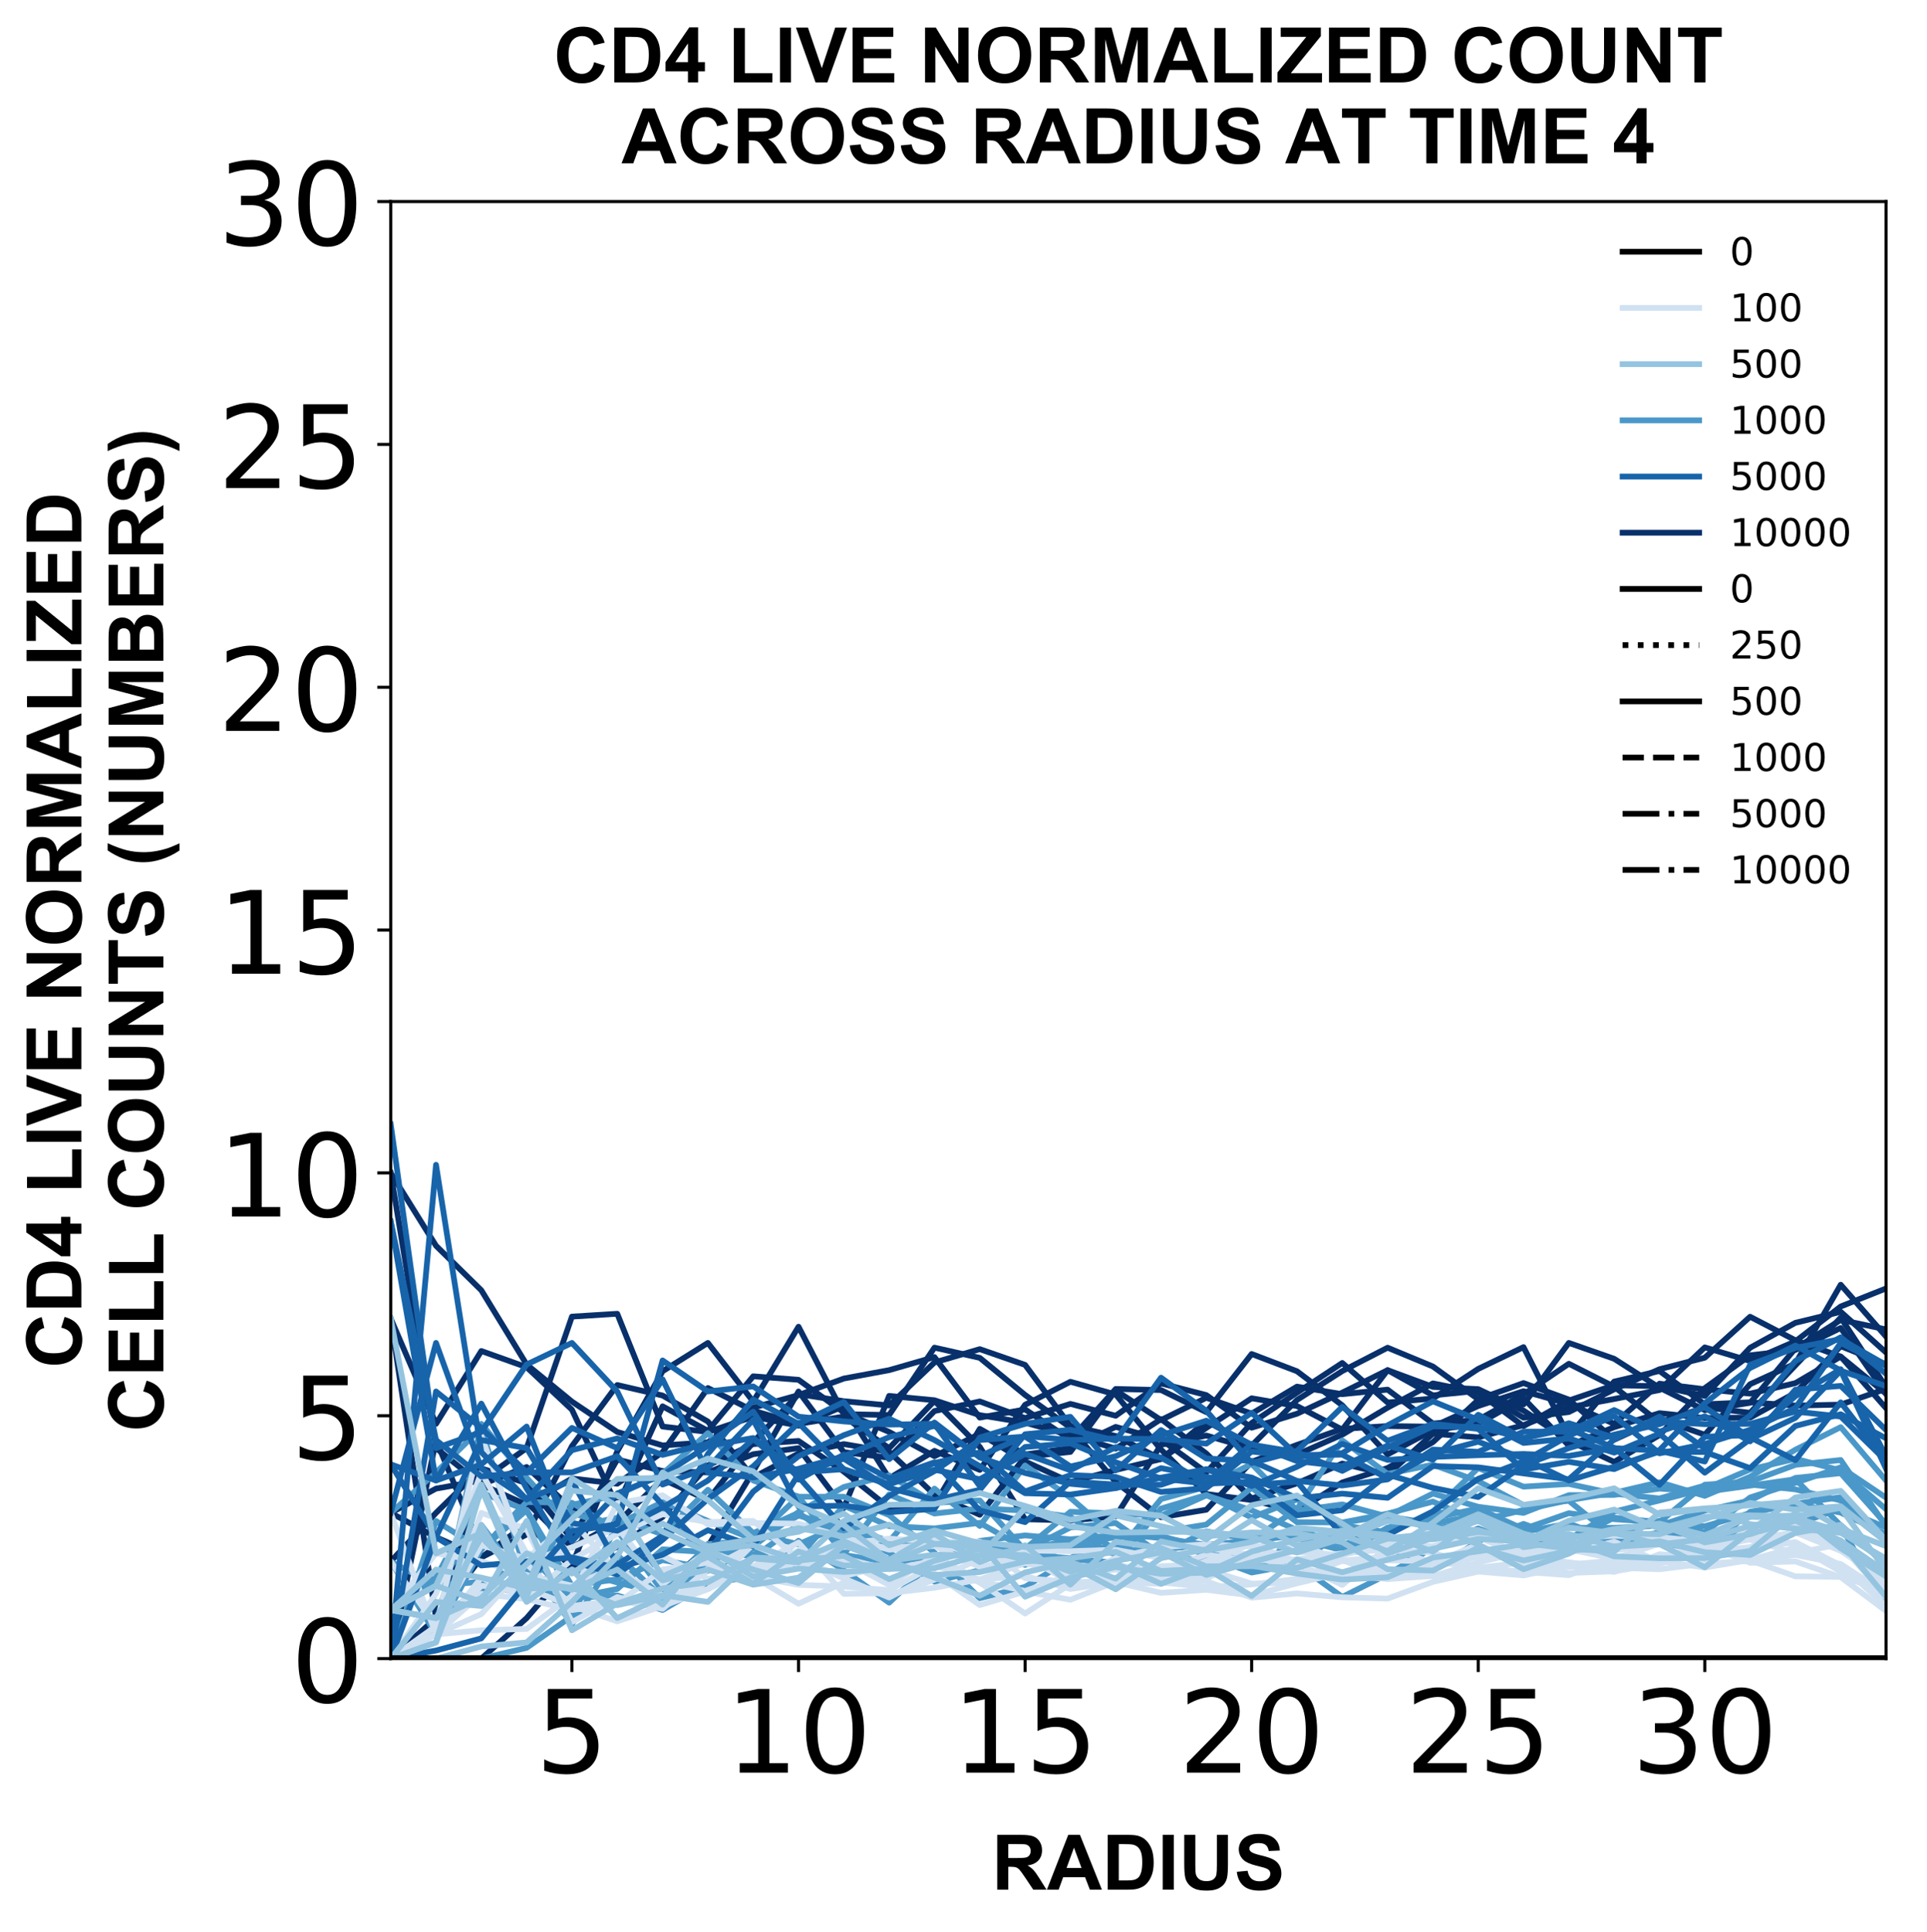 <?xml version="1.0" encoding="utf-8" standalone="no"?>
<!DOCTYPE svg PUBLIC "-//W3C//DTD SVG 1.1//EN"
  "http://www.w3.org/Graphics/SVG/1.1/DTD/svg11.dtd">
<!-- Created with matplotlib (https://matplotlib.org/) -->
<svg height="504.658pt" version="1.1" viewBox="0 0 503.356 504.658" width="503.356pt" xmlns="http://www.w3.org/2000/svg" xmlns:xlink="http://www.w3.org/1999/xlink">
 <defs>
  <style type="text/css">
*{stroke-linecap:butt;stroke-linejoin:round;}
  </style>
 </defs>
 <g id="figure_1">
  <g id="patch_1">
   <path d="M 0 504.658 
L 503.356 504.658 
L 503.356 -0 
L 0 -0 
z
" style="fill:#ffffff;"/>
  </g>
  <g id="axes_1">
   <g id="patch_2">
    <path d="M 102.056 433.161 
L 492.656 433.161 
L 492.656 52.641 
L 102.056 52.641 
z
" style="fill:#ffffff;"/>
   </g>
   <g id="matplotlib.axis_1">
    <g id="xtick_1">
     <g id="line2d_1">
      <defs>
       <path d="M 0 0 
L 0 3.5 
" id="mfce908585d" style="stroke:#000000;stroke-width:0.8;"/>
      </defs>
      <g>
       <use style="stroke:#000000;stroke-width:0.8;" x="149.401" xlink:href="#mfce908585d" y="433.161"/>
      </g>
     </g>
     <g id="text_1">
      <!-- 5 -->
      <defs>
       <path d="M 10.797 72.906 
L 49.516 72.906 
L 49.516 64.594 
L 19.828 64.594 
L 19.828 46.734 
Q 21.969 47.469 24.109 47.828 
Q 26.266 48.188 28.422 48.188 
Q 40.625 48.188 47.75 41.5 
Q 54.891 34.812 54.891 23.391 
Q 54.891 11.625 47.562 5.094 
Q 40.234 -1.422 26.906 -1.422 
Q 22.312 -1.422 17.547 -0.641 
Q 12.797 0.141 7.719 1.703 
L 7.719 11.625 
Q 12.109 9.234 16.797 8.062 
Q 21.484 6.891 26.703 6.891 
Q 35.156 6.891 40.078 11.328 
Q 45.016 15.766 45.016 23.391 
Q 45.016 31 40.078 35.438 
Q 35.156 39.891 26.703 39.891 
Q 22.75 39.891 18.812 39.016 
Q 14.891 38.141 10.797 36.281 
z
" id="DejaVuSans-53"/>
      </defs>
      <g transform="translate(139.857 462.957)scale(0.3 -0.3)">
       <use xlink:href="#DejaVuSans-53"/>
      </g>
     </g>
    </g>
    <g id="xtick_2">
     <g id="line2d_2">
      <g>
       <use style="stroke:#000000;stroke-width:0.8;" x="208.583" xlink:href="#mfce908585d" y="433.161"/>
      </g>
     </g>
     <g id="text_2">
      <!-- 10 -->
      <defs>
       <path d="M 12.406 8.297 
L 28.516 8.297 
L 28.516 63.922 
L 10.984 60.406 
L 10.984 69.391 
L 28.422 72.906 
L 38.281 72.906 
L 38.281 8.297 
L 54.391 8.297 
L 54.391 0 
L 12.406 0 
z
" id="DejaVuSans-49"/>
       <path d="M 31.781 66.406 
Q 24.172 66.406 20.328 58.906 
Q 16.5 51.422 16.5 36.375 
Q 16.5 21.391 20.328 13.891 
Q 24.172 6.391 31.781 6.391 
Q 39.453 6.391 43.281 13.891 
Q 47.125 21.391 47.125 36.375 
Q 47.125 51.422 43.281 58.906 
Q 39.453 66.406 31.781 66.406 
z
M 31.781 74.219 
Q 44.047 74.219 50.516 64.516 
Q 56.984 54.828 56.984 36.375 
Q 56.984 17.969 50.516 8.266 
Q 44.047 -1.422 31.781 -1.422 
Q 19.531 -1.422 13.062 8.266 
Q 6.594 17.969 6.594 36.375 
Q 6.594 54.828 13.062 64.516 
Q 19.531 74.219 31.781 74.219 
z
" id="DejaVuSans-48"/>
      </defs>
      <g transform="translate(189.495 462.957)scale(0.3 -0.3)">
       <use xlink:href="#DejaVuSans-49"/>
       <use x="63.623" xlink:href="#DejaVuSans-48"/>
      </g>
     </g>
    </g>
    <g id="xtick_3">
     <g id="line2d_3">
      <g>
       <use style="stroke:#000000;stroke-width:0.8;" x="267.765" xlink:href="#mfce908585d" y="433.161"/>
      </g>
     </g>
     <g id="text_3">
      <!-- 15 -->
      <g transform="translate(248.677 462.957)scale(0.3 -0.3)">
       <use xlink:href="#DejaVuSans-49"/>
       <use x="63.623" xlink:href="#DejaVuSans-53"/>
      </g>
     </g>
    </g>
    <g id="xtick_4">
     <g id="line2d_4">
      <g>
       <use style="stroke:#000000;stroke-width:0.8;" x="326.947" xlink:href="#mfce908585d" y="433.161"/>
      </g>
     </g>
     <g id="text_4">
      <!-- 20 -->
      <defs>
       <path d="M 19.188 8.297 
L 53.609 8.297 
L 53.609 0 
L 7.328 0 
L 7.328 8.297 
Q 12.938 14.109 22.625 23.891 
Q 32.328 33.688 34.812 36.531 
Q 39.547 41.844 41.422 45.531 
Q 43.312 49.219 43.312 52.781 
Q 43.312 58.594 39.234 62.25 
Q 35.156 65.922 28.609 65.922 
Q 23.969 65.922 18.812 64.312 
Q 13.672 62.703 7.812 59.422 
L 7.812 69.391 
Q 13.766 71.781 18.938 73 
Q 24.125 74.219 28.422 74.219 
Q 39.75 74.219 46.484 68.547 
Q 53.219 62.891 53.219 53.422 
Q 53.219 48.922 51.531 44.891 
Q 49.859 40.875 45.406 35.406 
Q 44.188 33.984 37.641 27.219 
Q 31.109 20.453 19.188 8.297 
z
" id="DejaVuSans-50"/>
      </defs>
      <g transform="translate(307.859 462.957)scale(0.3 -0.3)">
       <use xlink:href="#DejaVuSans-50"/>
       <use x="63.623" xlink:href="#DejaVuSans-48"/>
      </g>
     </g>
    </g>
    <g id="xtick_5">
     <g id="line2d_5">
      <g>
       <use style="stroke:#000000;stroke-width:0.8;" x="386.128" xlink:href="#mfce908585d" y="433.161"/>
      </g>
     </g>
     <g id="text_5">
      <!-- 25 -->
      <g transform="translate(367.041 462.957)scale(0.3 -0.3)">
       <use xlink:href="#DejaVuSans-50"/>
       <use x="63.623" xlink:href="#DejaVuSans-53"/>
      </g>
     </g>
    </g>
    <g id="xtick_6">
     <g id="line2d_6">
      <g>
       <use style="stroke:#000000;stroke-width:0.8;" x="445.31" xlink:href="#mfce908585d" y="433.161"/>
      </g>
     </g>
     <g id="text_6">
      <!-- 30 -->
      <defs>
       <path d="M 40.578 39.312 
Q 47.656 37.797 51.625 33 
Q 55.609 28.219 55.609 21.188 
Q 55.609 10.406 48.188 4.484 
Q 40.766 -1.422 27.094 -1.422 
Q 22.516 -1.422 17.656 -0.516 
Q 12.797 0.391 7.625 2.203 
L 7.625 11.719 
Q 11.719 9.328 16.594 8.109 
Q 21.484 6.891 26.812 6.891 
Q 36.078 6.891 40.938 10.547 
Q 45.797 14.203 45.797 21.188 
Q 45.797 27.641 41.281 31.266 
Q 36.766 34.906 28.719 34.906 
L 20.219 34.906 
L 20.219 43.016 
L 29.109 43.016 
Q 36.375 43.016 40.234 45.922 
Q 44.094 48.828 44.094 54.297 
Q 44.094 59.906 40.109 62.906 
Q 36.141 65.922 28.719 65.922 
Q 24.656 65.922 20.016 65.031 
Q 15.375 64.156 9.812 62.312 
L 9.812 71.094 
Q 15.438 72.656 20.344 73.438 
Q 25.25 74.219 29.594 74.219 
Q 40.828 74.219 47.359 69.109 
Q 53.906 64.016 53.906 55.328 
Q 53.906 49.266 50.438 45.094 
Q 46.969 40.922 40.578 39.312 
z
" id="DejaVuSans-51"/>
      </defs>
      <g transform="translate(426.223 462.957)scale(0.3 -0.3)">
       <use xlink:href="#DejaVuSans-51"/>
       <use x="63.623" xlink:href="#DejaVuSans-48"/>
      </g>
     </g>
    </g>
    <g id="text_7">
     <!-- RADIUS -->
     <defs>
      <path d="M 7.328 0 
L 7.328 71.578 
L 37.75 71.578 
Q 49.219 71.578 54.422 69.641 
Q 59.625 67.719 62.75 62.781 
Q 65.875 57.859 65.875 51.516 
Q 65.875 43.453 61.125 38.203 
Q 56.391 32.953 46.969 31.594 
Q 51.656 28.859 54.703 25.578 
Q 57.766 22.312 62.938 13.969 
L 71.688 0 
L 54.391 0 
L 43.953 15.578 
Q 38.375 23.922 36.328 26.094 
Q 34.281 28.266 31.984 29.078 
Q 29.688 29.891 24.703 29.891 
L 21.781 29.891 
L 21.781 0 
z
M 21.781 41.312 
L 32.469 41.312 
Q 42.875 41.312 45.453 42.188 
Q 48.047 43.062 49.516 45.203 
Q 50.984 47.359 50.984 50.594 
Q 50.984 54.203 49.047 56.422 
Q 47.125 58.641 43.609 59.234 
Q 41.844 59.469 33.062 59.469 
L 21.781 59.469 
z
" id="Arial-BoldMT-82"/>
      <path d="M 71.828 0 
L 56.109 0 
L 49.859 16.266 
L 21.234 16.266 
L 15.328 0 
L 0 0 
L 27.875 71.578 
L 43.172 71.578 
z
M 45.219 28.328 
L 35.359 54.891 
L 25.688 28.328 
z
" id="Arial-BoldMT-65"/>
      <path d="M 7.234 71.578 
L 33.641 71.578 
Q 42.578 71.578 47.266 70.219 
Q 53.562 68.359 58.047 63.625 
Q 62.547 58.891 64.891 52.031 
Q 67.234 45.172 67.234 35.109 
Q 67.234 26.266 65.047 19.875 
Q 62.359 12.062 57.375 7.234 
Q 53.609 3.562 47.219 1.516 
Q 42.438 0 34.422 0 
L 7.234 0 
z
M 21.688 59.469 
L 21.688 12.062 
L 32.469 12.062 
Q 38.531 12.062 41.219 12.75 
Q 44.734 13.625 47.047 15.719 
Q 49.359 17.828 50.828 22.625 
Q 52.297 27.438 52.297 35.75 
Q 52.297 44.047 50.828 48.484 
Q 49.359 52.938 46.719 55.422 
Q 44.094 57.906 40.047 58.797 
Q 37.016 59.469 28.172 59.469 
z
" id="Arial-BoldMT-68"/>
      <path d="M 6.844 0 
L 6.844 71.578 
L 21.297 71.578 
L 21.297 0 
z
" id="Arial-BoldMT-73"/>
      <path d="M 7.172 71.578 
L 21.625 71.578 
L 21.625 32.812 
Q 21.625 23.578 22.172 20.844 
Q 23.094 16.453 26.578 13.797 
Q 30.078 11.141 36.141 11.141 
Q 42.281 11.141 45.406 13.641 
Q 48.531 16.156 49.172 19.812 
Q 49.812 23.484 49.812 31.984 
L 49.812 71.578 
L 64.266 71.578 
L 64.266 33.984 
Q 64.266 21.094 63.094 15.766 
Q 61.922 10.453 58.766 6.781 
Q 55.609 3.125 50.328 0.953 
Q 45.062 -1.219 36.578 -1.219 
Q 26.312 -1.219 21.016 1.141 
Q 15.719 3.516 12.641 7.297 
Q 9.578 11.078 8.594 15.234 
Q 7.172 21.391 7.172 33.406 
z
" id="Arial-BoldMT-85"/>
      <path d="M 3.609 23.297 
L 17.672 24.656 
Q 18.953 17.578 22.828 14.25 
Q 26.703 10.938 33.297 10.938 
Q 40.281 10.938 43.812 13.891 
Q 47.359 16.844 47.359 20.797 
Q 47.359 23.344 45.875 25.125 
Q 44.391 26.906 40.672 28.219 
Q 38.141 29.109 29.109 31.344 
Q 17.484 34.234 12.797 38.422 
Q 6.203 44.344 6.203 52.828 
Q 6.203 58.297 9.297 63.062 
Q 12.406 67.828 18.234 70.312 
Q 24.078 72.797 32.328 72.797 
Q 45.797 72.797 52.609 66.891 
Q 59.422 60.984 59.766 51.125 
L 45.312 50.484 
Q 44.391 56 41.328 58.422 
Q 38.281 60.844 32.172 60.844 
Q 25.875 60.844 22.312 58.25 
Q 20.016 56.594 20.016 53.812 
Q 20.016 51.266 22.172 49.469 
Q 24.906 47.172 35.453 44.672 
Q 46 42.188 51.047 39.516 
Q 56.109 36.859 58.953 32.25 
Q 61.812 27.641 61.812 20.844 
Q 61.812 14.703 58.391 9.328 
Q 54.984 3.953 48.734 1.344 
Q 42.484 -1.266 33.156 -1.266 
Q 19.578 -1.266 12.297 5 
Q 5.031 11.281 3.609 23.297 
z
" id="Arial-BoldMT-83"/>
     </defs>
     <g transform="translate(259.02 493.511)scale(0.2 -0.2)">
      <use xlink:href="#Arial-BoldMT-82"/>
      <use x="72.217" xlink:href="#Arial-BoldMT-65"/>
      <use x="144.434" xlink:href="#Arial-BoldMT-68"/>
      <use x="216.65" xlink:href="#Arial-BoldMT-73"/>
      <use x="244.434" xlink:href="#Arial-BoldMT-85"/>
      <use x="316.65" xlink:href="#Arial-BoldMT-83"/>
     </g>
    </g>
   </g>
   <g id="matplotlib.axis_2">
    <g id="ytick_1">
     <g id="line2d_7">
      <defs>
       <path d="M 0 0 
L -3.5 0 
" id="mbef5845d22" style="stroke:#000000;stroke-width:0.8;"/>
      </defs>
      <g>
       <use style="stroke:#000000;stroke-width:0.8;" x="102.056" xlink:href="#mbef5845d22" y="433.161"/>
      </g>
     </g>
     <g id="text_8">
      <!-- 0 -->
      <g transform="translate(75.968 444.559)scale(0.3 -0.3)">
       <use xlink:href="#DejaVuSans-48"/>
      </g>
     </g>
    </g>
    <g id="ytick_2">
     <g id="line2d_8">
      <g>
       <use style="stroke:#000000;stroke-width:0.8;" x="102.056" xlink:href="#mbef5845d22" y="369.741"/>
      </g>
     </g>
     <g id="text_9">
      <!-- 5 -->
      <g transform="translate(75.968 381.139)scale(0.3 -0.3)">
       <use xlink:href="#DejaVuSans-53"/>
      </g>
     </g>
    </g>
    <g id="ytick_3">
     <g id="line2d_9">
      <g>
       <use style="stroke:#000000;stroke-width:0.8;" x="102.056" xlink:href="#mbef5845d22" y="306.321"/>
      </g>
     </g>
     <g id="text_10">
      <!-- 10 -->
      <g transform="translate(56.881 317.719)scale(0.3 -0.3)">
       <use xlink:href="#DejaVuSans-49"/>
       <use x="63.623" xlink:href="#DejaVuSans-48"/>
      </g>
     </g>
    </g>
    <g id="ytick_4">
     <g id="line2d_10">
      <g>
       <use style="stroke:#000000;stroke-width:0.8;" x="102.056" xlink:href="#mbef5845d22" y="242.901"/>
      </g>
     </g>
     <g id="text_11">
      <!-- 15 -->
      <g transform="translate(56.881 254.299)scale(0.3 -0.3)">
       <use xlink:href="#DejaVuSans-49"/>
       <use x="63.623" xlink:href="#DejaVuSans-53"/>
      </g>
     </g>
    </g>
    <g id="ytick_5">
     <g id="line2d_11">
      <g>
       <use style="stroke:#000000;stroke-width:0.8;" x="102.056" xlink:href="#mbef5845d22" y="179.481"/>
      </g>
     </g>
     <g id="text_12">
      <!-- 20 -->
      <g transform="translate(56.881 190.879)scale(0.3 -0.3)">
       <use xlink:href="#DejaVuSans-50"/>
       <use x="63.623" xlink:href="#DejaVuSans-48"/>
      </g>
     </g>
    </g>
    <g id="ytick_6">
     <g id="line2d_12">
      <g>
       <use style="stroke:#000000;stroke-width:0.8;" x="102.056" xlink:href="#mbef5845d22" y="116.061"/>
      </g>
     </g>
     <g id="text_13">
      <!-- 25 -->
      <g transform="translate(56.881 127.459)scale(0.3 -0.3)">
       <use xlink:href="#DejaVuSans-50"/>
       <use x="63.623" xlink:href="#DejaVuSans-53"/>
      </g>
     </g>
    </g>
    <g id="ytick_7">
     <g id="line2d_13">
      <g>
       <use style="stroke:#000000;stroke-width:0.8;" x="102.056" xlink:href="#mbef5845d22" y="52.641"/>
      </g>
     </g>
     <g id="text_14">
      <!-- 30 -->
      <g transform="translate(56.881 64.039)scale(0.3 -0.3)">
       <use xlink:href="#DejaVuSans-51"/>
       <use x="63.623" xlink:href="#DejaVuSans-48"/>
      </g>
     </g>
    </g>
    <g id="text_15">
     <!-- CD4 LIVE NORMALIZED -->
     <defs>
      <path d="M 53.078 26.312 
L 67.094 21.875 
Q 63.875 10.156 56.375 4.469 
Q 48.875 -1.219 37.359 -1.219 
Q 23.094 -1.219 13.906 8.516 
Q 4.734 18.266 4.734 35.156 
Q 4.734 53.031 13.953 62.906 
Q 23.188 72.797 38.234 72.797 
Q 51.375 72.797 59.578 65.047 
Q 64.453 60.453 66.891 51.859 
L 52.594 48.438 
Q 51.312 54 47.281 57.219 
Q 43.266 60.453 37.5 60.453 
Q 29.547 60.453 24.578 54.734 
Q 19.625 49.031 19.625 36.234 
Q 19.625 22.656 24.5 16.891 
Q 29.391 11.141 37.203 11.141 
Q 42.969 11.141 47.109 14.797 
Q 51.266 18.453 53.078 26.312 
z
" id="Arial-BoldMT-67"/>
      <path d="M 31.156 0 
L 31.156 14.406 
L 1.859 14.406 
L 1.859 26.422 
L 32.906 71.875 
L 44.438 71.875 
L 44.438 26.469 
L 53.328 26.469 
L 53.328 14.406 
L 44.438 14.406 
L 44.438 0 
z
M 31.156 26.469 
L 31.156 50.922 
L 14.703 26.469 
z
" id="Arial-BoldMT-52"/>
      <path id="Arial-BoldMT-32"/>
      <path d="M 7.672 0 
L 7.672 71 
L 22.125 71 
L 22.125 12.062 
L 58.062 12.062 
L 58.062 0 
z
" id="Arial-BoldMT-76"/>
      <path d="M 25.531 0 
L -0.047 71.578 
L 15.625 71.578 
L 33.734 18.609 
L 51.266 71.578 
L 66.609 71.578 
L 40.969 0 
z
" id="Arial-BoldMT-86"/>
      <path d="M 7.281 0 
L 7.281 71.578 
L 60.359 71.578 
L 60.359 59.469 
L 21.734 59.469 
L 21.734 43.609 
L 57.672 43.609 
L 57.672 31.547 
L 21.734 31.547 
L 21.734 12.062 
L 61.719 12.062 
L 61.719 0 
z
" id="Arial-BoldMT-69"/>
      <path d="M 7.422 0 
L 7.422 71.578 
L 21.484 71.578 
L 50.781 23.781 
L 50.781 71.578 
L 64.203 71.578 
L 64.203 0 
L 49.703 0 
L 20.844 46.688 
L 20.844 0 
z
" id="Arial-BoldMT-78"/>
      <path d="M 4.344 35.359 
Q 4.344 46.297 7.625 53.719 
Q 10.062 59.188 14.281 63.531 
Q 18.5 67.875 23.531 69.969 
Q 30.219 72.797 38.969 72.797 
Q 54.781 72.797 64.281 62.984 
Q 73.781 53.172 73.781 35.688 
Q 73.781 18.359 64.359 8.562 
Q 54.938 -1.219 39.156 -1.219 
Q 23.188 -1.219 13.766 8.516 
Q 4.344 18.266 4.344 35.359 
z
M 19.234 35.844 
Q 19.234 23.688 24.844 17.406 
Q 30.469 11.141 39.109 11.141 
Q 47.75 11.141 53.297 17.359 
Q 58.844 23.578 58.844 36.031 
Q 58.844 48.344 53.438 54.391 
Q 48.047 60.453 39.109 60.453 
Q 30.172 60.453 24.703 54.312 
Q 19.234 48.188 19.234 35.844 
z
" id="Arial-BoldMT-79"/>
      <path d="M 7.078 0 
L 7.078 71.578 
L 28.719 71.578 
L 41.703 22.75 
L 54.547 71.578 
L 76.219 71.578 
L 76.219 0 
L 62.797 0 
L 62.797 56.344 
L 48.578 0 
L 34.672 0 
L 20.516 56.344 
L 20.516 0 
z
" id="Arial-BoldMT-77"/>
      <path d="M 1.078 0 
L 1.078 13.031 
L 38.672 59.469 
L 5.328 59.469 
L 5.328 71.578 
L 57.719 71.578 
L 57.719 60.359 
L 18.5 12.062 
L 59.234 12.062 
L 59.234 0 
z
" id="Arial-BoldMT-90"/>
     </defs>
     <g transform="translate(21.253 357.348)rotate(-90)scale(0.2 -0.2)">
      <use xlink:href="#Arial-BoldMT-67"/>
      <use x="72.217" xlink:href="#Arial-BoldMT-68"/>
      <use x="144.434" xlink:href="#Arial-BoldMT-52"/>
      <use x="200.049" xlink:href="#Arial-BoldMT-32"/>
      <use x="227.832" xlink:href="#Arial-BoldMT-76"/>
      <use x="288.916" xlink:href="#Arial-BoldMT-73"/>
      <use x="316.699" xlink:href="#Arial-BoldMT-86"/>
      <use x="383.398" xlink:href="#Arial-BoldMT-69"/>
      <use x="450.098" xlink:href="#Arial-BoldMT-32"/>
      <use x="477.881" xlink:href="#Arial-BoldMT-78"/>
      <use x="550.098" xlink:href="#Arial-BoldMT-79"/>
      <use x="627.881" xlink:href="#Arial-BoldMT-82"/>
      <use x="700.098" xlink:href="#Arial-BoldMT-77"/>
      <use x="783.398" xlink:href="#Arial-BoldMT-65"/>
      <use x="855.615" xlink:href="#Arial-BoldMT-76"/>
      <use x="916.699" xlink:href="#Arial-BoldMT-73"/>
      <use x="944.482" xlink:href="#Arial-BoldMT-90"/>
      <use x="1005.566" xlink:href="#Arial-BoldMT-69"/>
      <use x="1072.266" xlink:href="#Arial-BoldMT-68"/>
     </g>
     <!-- CELL COUNTS (NUMBERS) -->
     <defs>
      <path d="M 23.391 0 
L 23.391 59.469 
L 2.156 59.469 
L 2.156 71.578 
L 59.031 71.578 
L 59.031 59.469 
L 37.844 59.469 
L 37.844 0 
z
" id="Arial-BoldMT-84"/>
      <path d="M 29.938 -21.047 
L 20.516 -21.047 
Q 13.031 -9.766 9.125 2.391 
Q 5.219 14.547 5.219 25.922 
Q 5.219 40.047 10.062 52.641 
Q 14.266 63.578 20.703 72.797 
L 30.078 72.797 
Q 23.391 58.016 20.875 47.625 
Q 18.359 37.25 18.359 25.641 
Q 18.359 17.625 19.844 9.219 
Q 21.344 0.828 23.922 -6.734 
Q 25.641 -11.719 29.938 -21.047 
z
" id="Arial-BoldMT-40"/>
      <path d="M 7.328 71.578 
L 35.938 71.578 
Q 44.438 71.578 48.609 70.875 
Q 52.781 70.172 56.078 67.922 
Q 59.375 65.672 61.562 61.938 
Q 63.766 58.203 63.766 53.562 
Q 63.766 48.531 61.047 44.328 
Q 58.344 40.141 53.719 38.031 
Q 60.25 36.141 63.766 31.547 
Q 67.281 26.953 67.281 20.75 
Q 67.281 15.875 65.016 11.25 
Q 62.75 6.641 58.812 3.875 
Q 54.891 1.125 49.125 0.484 
Q 45.516 0.094 31.688 0 
L 7.328 0 
z
M 21.781 59.672 
L 21.781 43.109 
L 31.25 43.109 
Q 39.703 43.109 41.75 43.359 
Q 45.453 43.797 47.578 45.922 
Q 49.703 48.047 49.703 51.516 
Q 49.703 54.828 47.875 56.906 
Q 46.047 58.984 42.438 59.422 
Q 40.281 59.672 30.078 59.672 
z
M 21.781 31.203 
L 21.781 12.062 
L 35.156 12.062 
Q 42.969 12.062 45.062 12.5 
Q 48.297 13.094 50.312 15.359 
Q 52.344 17.625 52.344 21.438 
Q 52.344 24.656 50.781 26.906 
Q 49.219 29.156 46.266 30.172 
Q 43.312 31.203 33.453 31.203 
z
" id="Arial-BoldMT-66"/>
      <path d="M 3.375 -21.047 
Q 7.422 -12.359 9.078 -7.719 
Q 10.75 -3.078 12.156 2.969 
Q 13.578 9.031 14.25 14.469 
Q 14.938 19.922 14.938 25.641 
Q 14.938 37.25 12.453 47.625 
Q 9.969 58.016 3.266 72.797 
L 12.594 72.797 
Q 19.969 62.312 24.047 50.531 
Q 28.125 38.766 28.125 26.656 
Q 28.125 16.453 24.906 4.781 
Q 21.234 -8.297 12.844 -21.047 
z
" id="Arial-BoldMT-41"/>
     </defs>
     <g transform="translate(42.671 374.003)rotate(-90)scale(0.2 -0.2)">
      <use xlink:href="#Arial-BoldMT-67"/>
      <use x="72.217" xlink:href="#Arial-BoldMT-69"/>
      <use x="138.916" xlink:href="#Arial-BoldMT-76"/>
      <use x="200" xlink:href="#Arial-BoldMT-76"/>
      <use x="261.068" xlink:href="#Arial-BoldMT-32"/>
      <use x="288.852" xlink:href="#Arial-BoldMT-67"/>
      <use x="361.068" xlink:href="#Arial-BoldMT-79"/>
      <use x="438.852" xlink:href="#Arial-BoldMT-85"/>
      <use x="511.068" xlink:href="#Arial-BoldMT-78"/>
      <use x="583.285" xlink:href="#Arial-BoldMT-84"/>
      <use x="644.369" xlink:href="#Arial-BoldMT-83"/>
      <use x="711.068" xlink:href="#Arial-BoldMT-32"/>
      <use x="738.852" xlink:href="#Arial-BoldMT-40"/>
      <use x="772.152" xlink:href="#Arial-BoldMT-78"/>
      <use x="844.369" xlink:href="#Arial-BoldMT-85"/>
      <use x="916.586" xlink:href="#Arial-BoldMT-77"/>
      <use x="999.887" xlink:href="#Arial-BoldMT-66"/>
      <use x="1072.104" xlink:href="#Arial-BoldMT-69"/>
      <use x="1138.803" xlink:href="#Arial-BoldMT-82"/>
      <use x="1211.02" xlink:href="#Arial-BoldMT-83"/>
      <use x="1277.719" xlink:href="#Arial-BoldMT-41"/>
     </g>
    </g>
   </g>
   <g id="line2d_14">
    <path clip-path="url(#p668ebd6c39)" d="M 102.056 306.321 
L 113.892 378.197 
L 125.728 387.71 
L 137.565 392.995 
L 149.401 386.125 
L 161.237 387.499 
L 173.074 379.254 
L 184.91 362.493 
L 196.747 368.42 
L 208.583 371.855 
L 220.419 369.953 
L 232.256 378.197 
L 244.092 365.866 
L 255.928 377.872 
L 267.765 396.77 
L 279.601 397.082 
L 291.437 396.034 
L 303.274 377.327 
L 315.11 374.909 
L 326.947 378.309 
L 338.783 379.888 
L 350.619 374.674 
L 362.456 367.627 
L 374.292 361.285 
L 386.128 363.663 
L 397.965 372.447 
L 409.801 365.757 
L 421.637 361.755 
L 433.474 362.04 
L 445.31 364.566 
L 457.147 351.984 
L 468.983 345.464 
L 480.819 342.59 
L 492.656 353.214 
" style="fill:none;stroke:#08306b;stroke-linecap:square;stroke-width:1.5;"/>
   </g>
   <g id="line2d_15">
    <path clip-path="url(#p668ebd6c39)" d="M 102.056 395.109 
L 113.892 401.451 
L 125.728 406.736 
L 137.565 400.747 
L 149.401 377.669 
L 161.237 361.708 
L 173.074 364.456 
L 184.91 371.251 
L 196.747 385.861 
L 208.583 379.607 
L 220.419 377.14 
L 232.256 379.158 
L 244.092 390.353 
L 255.928 395.597 
L 267.765 380.462 
L 279.601 379.184 
L 291.437 363.135 
L 303.274 370.86 
L 315.11 365.043 
L 326.947 369.185 
L 338.783 362.131 
L 350.619 364.104 
L 362.456 362.919 
L 374.292 371.763 
L 386.128 370.798 
L 397.965 364.16 
L 409.801 356.163 
L 421.637 362.147 
L 433.474 371.478 
L 445.31 367.554 
L 457.147 368.966 
L 468.983 356.58 
L 480.819 344.109 
L 492.656 362.246 
" style="fill:none;stroke:#08306b;stroke-linecap:square;stroke-width:1.5;"/>
   </g>
   <g id="line2d_16">
    <path clip-path="url(#p668ebd6c39)" d="M 102.056 433.161 
L 113.892 376.083 
L 125.728 404.622 
L 137.565 392.291 
L 149.401 404.094 
L 161.237 397.646 
L 173.074 386.301 
L 184.91 391.787 
L 196.747 376.612 
L 208.583 364.104 
L 220.419 365.936 
L 232.256 367.051 
L 244.092 355.824 
L 255.928 352.341 
L 267.765 356.453 
L 279.601 372.419 
L 291.437 375.026 
L 303.274 381.057 
L 315.11 372.912 
L 326.947 365.179 
L 338.783 367.204 
L 350.619 373.365 
L 362.456 357.826 
L 374.292 362.204 
L 386.128 362.783 
L 397.965 368.388 
L 409.801 376.246 
L 421.637 381.799 
L 433.474 374.8 
L 445.31 362.524 
L 457.147 353.957 
L 468.983 352.556 
L 480.819 346.818 
L 492.656 364.04 
" style="fill:none;stroke:#08306b;stroke-linecap:square;stroke-width:1.5;"/>
   </g>
   <g id="line2d_17">
    <path clip-path="url(#p668ebd6c39)" d="M 102.056 407.793 
L 113.892 395.109 
L 125.728 383.482 
L 137.565 387.358 
L 149.401 401.98 
L 161.237 381.157 
L 173.074 384.187 
L 184.91 384.539 
L 196.747 379.783 
L 208.583 378.197 
L 220.419 393.841 
L 232.256 364.552 
L 244.092 365.689 
L 255.928 369.579 
L 267.765 371.553 
L 279.601 374.815 
L 291.437 378.329 
L 303.274 370.612 
L 315.11 379.607 
L 326.947 391.326 
L 338.783 387.393 
L 350.619 382.224 
L 362.456 385.116 
L 374.292 374.429 
L 386.128 375.379 
L 397.965 372.193 
L 409.801 367.546 
L 421.637 365.357 
L 433.474 363.022 
L 445.31 351.882 
L 457.147 355.437 
L 468.983 350.306 
L 480.819 341.202 
L 492.656 336.494 
" style="fill:none;stroke:#08306b;stroke-linecap:square;stroke-width:1.5;"/>
   </g>
   <g id="line2d_18">
    <path clip-path="url(#p668ebd6c39)" d="M 102.056 344.373 
L 113.892 371.855 
L 125.728 352.829 
L 137.565 357.057 
L 149.401 368.156 
L 161.237 393.418 
L 173.074 367.275 
L 184.91 373.667 
L 196.747 359.435 
L 208.583 360.346 
L 220.419 368.896 
L 232.256 373.969 
L 244.092 380.311 
L 255.928 374.457 
L 267.765 381.67 
L 279.601 387.076 
L 291.437 383.879 
L 303.274 381.057 
L 315.11 371.151 
L 326.947 377.53 
L 338.783 365.619 
L 350.619 358.064 
L 362.456 351.964 
L 374.292 356.873 
L 386.128 365.425 
L 397.965 361.201 
L 409.801 365.513 
L 421.637 376.005 
L 433.474 370.572 
L 445.31 374.698 
L 457.147 361.497 
L 468.983 356.103 
L 480.819 335.521 
L 492.656 349.05 
" style="fill:none;stroke:#08306b;stroke-linecap:square;stroke-width:1.5;"/>
   </g>
   <g id="line2d_19">
    <path clip-path="url(#p668ebd6c39)" d="M 102.056 433.161 
L 113.892 422.591 
L 125.728 406.736 
L 137.565 397.928 
L 149.401 409.379 
L 161.237 403.988 
L 173.074 396.166 
L 184.91 382.727 
L 196.747 377.14 
L 208.583 376.318 
L 220.419 384.328 
L 232.256 393.764 
L 244.092 392.995 
L 255.928 373.156 
L 267.765 379.858 
L 279.601 378.197 
L 291.437 372.648 
L 303.274 375.959 
L 315.11 384.539 
L 326.947 371.633 
L 338.783 363.716 
L 350.619 355.95 
L 362.456 366.282 
L 374.292 365.238 
L 386.128 357.498 
L 397.965 351.815 
L 409.801 375.108 
L 421.637 360.815 
L 433.474 358.039 
L 445.31 366.752 
L 457.147 366.218 
L 468.983 367.082 
L 480.819 366.834 
L 492.656 362.695 
" style="fill:none;stroke:#08306b;stroke-linecap:square;stroke-width:1.5;"/>
   </g>
   <g id="line2d_20">
    <path clip-path="url(#p668ebd6c39)" d="M 102.056 433.161 
L 113.892 433.161 
L 125.728 433.161 
L 137.565 422.591 
L 149.401 408.85 
L 161.237 379.043 
L 173.074 358.114 
L 184.91 350.715 
L 196.747 366.042 
L 208.583 346.487 
L 220.419 369.318 
L 232.256 369.549 
L 244.092 351.948 
L 255.928 354.618 
L 267.765 364.305 
L 279.601 372.842 
L 291.437 387.05 
L 303.274 396.228 
L 315.11 394.287 
L 326.947 381.758 
L 338.783 377.352 
L 350.619 373.164 
L 362.456 372.432 
L 374.292 372.591 
L 386.128 367.187 
L 397.965 363.315 
L 409.801 366.652 
L 421.637 371.855 
L 433.474 361.361 
L 445.31 362.816 
L 457.147 363.963 
L 468.983 361.217 
L 480.819 354.283 
L 492.656 363.976 
" style="fill:none;stroke:#08306b;stroke-linecap:square;stroke-width:1.5;"/>
   </g>
   <g id="line2d_21">
    <path clip-path="url(#p668ebd6c39)" d="M 102.056 344.373 
L 113.892 422.591 
L 125.728 387.71 
L 137.565 383.13 
L 149.401 394.052 
L 161.237 398.914 
L 173.074 414.84 
L 184.91 403.867 
L 196.747 384.275 
L 208.583 363.399 
L 220.419 379.254 
L 232.256 380.696 
L 244.092 368.508 
L 255.928 366.001 
L 267.765 370.345 
L 279.601 366.641 
L 291.437 369.741 
L 303.274 361.285 
L 315.11 364.339 
L 326.947 372.857 
L 338.783 369.213 
L 350.619 363.701 
L 362.456 357.826 
L 374.292 364.41 
L 386.128 363.223 
L 397.965 370.249 
L 409.801 368.766 
L 421.637 362.851 
L 433.474 357.586 
L 445.31 354.579 
L 457.147 343.88 
L 468.983 350.033 
L 480.819 354.283 
L 492.656 367.755 
" style="fill:none;stroke:#08306b;stroke-linecap:square;stroke-width:1.5;"/>
   </g>
   <g id="line2d_22">
    <path clip-path="url(#p668ebd6c39)" d="M 102.056 306.321 
L 113.892 325.347 
L 125.728 336.974 
L 137.565 356.353 
L 149.401 366.042 
L 161.237 373.969 
L 173.074 377.493 
L 184.91 376.687 
L 196.747 367.627 
L 208.583 364.339 
L 220.419 360.017 
L 232.256 357.826 
L 244.092 354.415 
L 255.928 370.229 
L 267.765 368.08 
L 279.601 375.942 
L 291.437 362.739 
L 303.274 363.026 
L 315.11 368.802 
L 326.947 353.608 
L 338.783 358.114 
L 350.619 367.023 
L 362.456 379.831 
L 374.292 373.51 
L 386.128 371.855 
L 397.965 365.175 
L 409.801 377.547 
L 421.637 372.717 
L 433.474 369.062 
L 445.31 370.324 
L 457.147 370.235 
L 468.983 363.74 
L 480.819 351.574 
L 492.656 356.289 
" style="fill:none;stroke:#08306b;stroke-linecap:square;stroke-width:1.5;"/>
   </g>
   <g id="line2d_23">
    <path clip-path="url(#p668ebd6c39)" d="M 102.056 395.109 
L 113.892 388.767 
L 125.728 386.653 
L 137.565 378.197 
L 149.401 343.845 
L 161.237 343.105 
L 173.074 372.56 
L 184.91 373.969 
L 196.747 370.005 
L 208.583 372.325 
L 220.419 367.204 
L 232.256 386.077 
L 244.092 378.902 
L 255.928 383.889 
L 267.765 366.872 
L 279.601 360.862 
L 291.437 364.192 
L 303.274 378.57 
L 315.11 390.177 
L 326.947 391.771 
L 338.783 394.686 
L 350.619 387.157 
L 362.456 383.386 
L 374.292 376.635 
L 386.128 365.601 
L 397.965 366.782 
L 409.801 350.715 
L 421.637 354.865 
L 433.474 362.418 
L 445.31 368.283 
L 457.147 366.359 
L 468.983 352.147 
L 480.819 344.704 
L 492.656 347.192 
" style="fill:none;stroke:#08306b;stroke-linecap:square;stroke-width:1.5;"/>
   </g>
   <g id="line2d_24">
    <path clip-path="url(#p668ebd6c39)" d="M 102.056 407.793 
L 113.892 414.135 
L 125.728 398.28 
L 137.565 414.135 
L 149.401 409.907 
L 161.237 413.29 
L 173.074 416.249 
L 184.91 403.263 
L 196.747 402.244 
L 208.583 395.814 
L 220.419 399.126 
L 232.256 403.181 
L 244.092 403.213 
L 255.928 404.378 
L 267.765 404.622 
L 279.601 402.297 
L 291.437 405.943 
L 303.274 391.503 
L 315.11 388.297 
L 326.947 382.314 
L 338.783 394.475 
L 350.619 392.895 
L 362.456 396.07 
L 374.292 397.867 
L 386.128 395.726 
L 397.965 401.113 
L 409.801 401.939 
L 421.637 394.796 
L 433.474 391.863 
L 445.31 388.84 
L 457.147 383.764 
L 468.983 380.993 
L 480.819 384.011 
L 492.656 394.148 
" style="fill:none;stroke:#4a98c9;stroke-linecap:square;stroke-width:1.5;"/>
   </g>
   <g id="line2d_25">
    <path clip-path="url(#p668ebd6c39)" d="M 102.056 420.477 
L 113.892 414.135 
L 125.728 413.078 
L 137.565 416.954 
L 149.401 392.995 
L 161.237 390.458 
L 173.074 384.892 
L 184.91 374.271 
L 196.747 386.653 
L 208.583 390.881 
L 220.419 390.881 
L 232.256 395.686 
L 244.092 405.503 
L 255.928 417.388 
L 267.765 414.437 
L 279.601 407.23 
L 291.437 408.058 
L 303.274 393.99 
L 315.11 390.411 
L 326.947 396.333 
L 338.783 391.621 
L 350.619 397.727 
L 362.456 395.782 
L 374.292 399.337 
L 386.128 397.223 
L 397.965 394.348 
L 409.801 391.776 
L 421.637 389.863 
L 433.474 387.106 
L 445.31 390.663 
L 457.147 385.667 
L 468.983 378.606 
L 480.819 372.714 
L 492.656 386.653 
" style="fill:none;stroke:#4a98c9;stroke-linecap:square;stroke-width:1.5;"/>
   </g>
   <g id="line2d_26">
    <path clip-path="url(#p668ebd6c39)" d="M 102.056 433.161 
L 113.892 397.223 
L 125.728 404.622 
L 137.565 394.405 
L 149.401 414.135 
L 161.237 412.444 
L 173.074 407.441 
L 184.91 409.605 
L 196.747 400.394 
L 208.583 403.33 
L 220.419 398.069 
L 232.256 402.604 
L 244.092 388.767 
L 255.928 398.524 
L 267.765 382.727 
L 279.601 391.163 
L 291.437 401.451 
L 303.274 400.083 
L 315.11 398.163 
L 326.947 388.545 
L 338.783 397.54 
L 350.619 397.626 
L 362.456 395.301 
L 374.292 392.168 
L 386.128 397.311 
L 397.965 399.591 
L 409.801 399.012 
L 421.637 399.024 
L 433.474 398.431 
L 445.31 394.526 
L 457.147 391.868 
L 468.983 385.971 
L 480.819 384.737 
L 492.656 398.056 
" style="fill:none;stroke:#4a98c9;stroke-linecap:square;stroke-width:1.5;"/>
   </g>
   <g id="line2d_27">
    <path clip-path="url(#p668ebd6c39)" d="M 102.056 433.161 
L 113.892 426.819 
L 125.728 404.622 
L 137.565 392.291 
L 149.401 392.467 
L 161.237 399.76 
L 173.074 415.545 
L 184.91 410.209 
L 196.747 404.358 
L 208.583 408.968 
L 220.419 406.102 
L 232.256 407.985 
L 244.092 406.56 
L 255.928 402.427 
L 267.765 400.998 
L 279.601 402.015 
L 291.437 400.923 
L 303.274 401.327 
L 315.11 406.266 
L 326.947 410.686 
L 338.783 408.533 
L 350.619 417.055 
L 362.456 411.156 
L 374.292 404.209 
L 386.128 399.161 
L 397.965 403.734 
L 409.801 402.346 
L 421.637 396.362 
L 433.474 397.525 
L 445.31 387.747 
L 457.147 386.935 
L 468.983 382.562 
L 480.819 381.302 
L 492.656 398.569 
" style="fill:none;stroke:#4a98c9;stroke-linecap:square;stroke-width:1.5;"/>
   </g>
   <g id="line2d_28">
    <path clip-path="url(#p668ebd6c39)" d="M 102.056 420.477 
L 113.892 412.021 
L 125.728 389.824 
L 137.565 394.405 
L 149.401 417.306 
L 161.237 414.981 
L 173.074 404.622 
L 184.91 405.377 
L 196.747 403.829 
L 208.583 394.874 
L 220.419 388.344 
L 232.256 385.308 
L 244.092 392.467 
L 255.928 391.857 
L 267.765 404.924 
L 279.601 398.914 
L 291.437 397.752 
L 303.274 405.928 
L 315.11 399.924 
L 326.947 402.23 
L 338.783 394.158 
L 350.619 376.184 
L 362.456 384.924 
L 374.292 382.517 
L 386.128 386.829 
L 397.965 393.08 
L 409.801 391.938 
L 421.637 401.53 
L 433.474 397.148 
L 445.31 400.212 
L 457.147 391.093 
L 468.983 387.267 
L 480.819 383.218 
L 492.656 391.137 
" style="fill:none;stroke:#4a98c9;stroke-linecap:square;stroke-width:1.5;"/>
   </g>
   <g id="line2d_29">
    <path clip-path="url(#p668ebd6c39)" d="M 102.056 433.161 
L 113.892 424.705 
L 125.728 414.135 
L 137.565 407.793 
L 149.401 424.177 
L 161.237 406.102 
L 173.074 417.306 
L 184.91 403.263 
L 196.747 406.736 
L 208.583 398.163 
L 220.419 400.183 
L 232.256 405.487 
L 244.092 413.078 
L 255.928 410.07 
L 267.765 405.981 
L 279.601 406.948 
L 291.437 400.526 
L 303.274 401.7 
L 315.11 403.448 
L 326.947 402.341 
L 338.783 401.028 
L 350.619 403.364 
L 362.456 400.49 
L 374.292 394.742 
L 386.128 383.394 
L 397.965 388.26 
L 409.801 387.548 
L 421.637 390.098 
L 433.474 391.334 
L 445.31 387.965 
L 457.147 387.71 
L 468.983 388.972 
L 480.819 391.872 
L 492.656 402.156 
" style="fill:none;stroke:#4a98c9;stroke-linecap:square;stroke-width:1.5;"/>
   </g>
   <g id="line2d_30">
    <path clip-path="url(#p668ebd6c39)" d="M 102.056 433.161 
L 113.892 433.161 
L 125.728 433.161 
L 137.565 430.343 
L 149.401 422.063 
L 161.237 398.069 
L 173.074 392.291 
L 184.91 397.223 
L 196.747 401.98 
L 208.583 390.881 
L 220.419 405.891 
L 232.256 390.305 
L 244.092 395.285 
L 255.928 393.971 
L 267.765 394.505 
L 279.601 396.096 
L 291.437 405.019 
L 303.274 404.684 
L 315.11 403.448 
L 326.947 408.35 
L 338.783 410.436 
L 350.619 398.331 
L 362.456 400.202 
L 374.292 395.017 
L 386.128 395.021 
L 397.965 400.098 
L 409.801 397.874 
L 421.637 402.313 
L 433.474 400.243 
L 445.31 401.16 
L 457.147 399.549 
L 468.983 398.178 
L 480.819 393.92 
L 492.656 398.953 
" style="fill:none;stroke:#4a98c9;stroke-linecap:square;stroke-width:1.5;"/>
   </g>
   <g id="line2d_31">
    <path clip-path="url(#p668ebd6c39)" d="M 102.056 420.477 
L 113.892 422.591 
L 125.728 415.192 
L 137.565 405.679 
L 149.401 417.306 
L 161.237 416.672 
L 173.074 420.477 
L 184.91 413.531 
L 196.747 411.757 
L 208.583 402.391 
L 220.419 410.119 
L 232.256 418.555 
L 244.092 407.441 
L 255.928 404.378 
L 267.765 408.699 
L 279.601 403.283 
L 291.437 401.451 
L 303.274 401.203 
L 315.11 404.27 
L 326.947 410.241 
L 338.783 401.874 
L 350.619 404.874 
L 362.456 395.974 
L 374.292 390.054 
L 386.128 393.524 
L 397.965 395.109 
L 409.801 390.475 
L 421.637 390.411 
L 433.474 388.767 
L 445.31 389.642 
L 457.147 387.992 
L 468.983 386.312 
L 480.819 398.412 
L 492.656 419.709 
" style="fill:none;stroke:#4a98c9;stroke-linecap:square;stroke-width:1.5;"/>
   </g>
   <g id="line2d_32">
    <path clip-path="url(#p668ebd6c39)" d="M 102.056 395.109 
L 113.892 384.539 
L 125.728 372.912 
L 137.565 411.317 
L 149.401 395.109 
L 161.237 398.914 
L 173.074 393.7 
L 184.91 406.585 
L 196.747 405.943 
L 208.583 406.619 
L 220.419 393.207 
L 232.256 398.569 
L 244.092 399.161 
L 255.928 397.711 
L 267.765 404.471 
L 279.601 394.827 
L 291.437 395.241 
L 303.274 395.855 
L 315.11 390.529 
L 326.947 394.442 
L 338.783 399.549 
L 350.619 403.163 
L 362.456 405.103 
L 374.292 410.183 
L 386.128 402.508 
L 397.965 397.984 
L 409.801 402.264 
L 421.637 402.313 
L 433.474 402.81 
L 445.31 405.096 
L 457.147 394.827 
L 468.983 392.722 
L 480.819 395.043 
L 492.656 400.683 
" style="fill:none;stroke:#4a98c9;stroke-linecap:square;stroke-width:1.5;"/>
   </g>
   <g id="line2d_33">
    <path clip-path="url(#p668ebd6c39)" d="M 102.056 407.793 
L 113.892 426.819 
L 125.728 371.855 
L 137.565 385.949 
L 149.401 398.809 
L 161.237 396.378 
L 173.074 400.747 
L 184.91 389.069 
L 196.747 400.394 
L 208.583 395.109 
L 220.419 403.354 
L 232.256 407.217 
L 244.092 403.213 
L 255.928 405.029 
L 267.765 406.585 
L 279.601 404.129 
L 291.437 404.094 
L 303.274 406.177 
L 315.11 407.676 
L 326.947 406.458 
L 338.783 409.379 
L 350.619 405.881 
L 362.456 398.953 
L 374.292 396.488 
L 386.128 393.964 
L 397.965 399.337 
L 409.801 395.191 
L 421.637 396.753 
L 433.474 397.601 
L 445.31 398.608 
L 457.147 395.18 
L 468.983 392.722 
L 480.819 391.013 
L 492.656 402.861 
" style="fill:none;stroke:#4a98c9;stroke-linecap:square;stroke-width:1.5;"/>
   </g>
   <g id="line2d_34">
    <path clip-path="url(#p668ebd6c39)" d="M 102.056 395.109 
L 113.892 426.819 
L 125.728 414.135 
L 137.565 414.84 
L 149.401 419.42 
L 161.237 417.94 
L 173.074 420.125 
L 184.91 409.907 
L 196.747 403.565 
L 208.583 408.498 
L 220.419 406.948 
L 232.256 409.907 
L 244.092 407.617 
L 255.928 413.322 
L 267.765 421.383 
L 279.601 413.712 
L 291.437 412.021 
L 303.274 411.897 
L 315.11 407.676 
L 326.947 403.231 
L 338.783 407.899 
L 350.619 407.693 
L 362.456 407.505 
L 374.292 407.793 
L 386.128 409.379 
L 397.965 410.499 
L 409.801 411.371 
L 421.637 407.01 
L 433.474 403.188 
L 445.31 401.378 
L 457.147 395.955 
L 468.983 398.383 
L 480.819 402.244 
L 492.656 412.662 
" style="fill:none;stroke:#d0e1f2;stroke-linecap:square;stroke-width:1.5;"/>
   </g>
   <g id="line2d_35">
    <path clip-path="url(#p668ebd6c39)" d="M 102.056 433.161 
L 113.892 426.819 
L 125.728 416.249 
L 137.565 417.659 
L 149.401 407.265 
L 161.237 400.606 
L 173.074 395.462 
L 184.91 397.525 
L 196.747 397.223 
L 208.583 407.089 
L 220.419 412.233 
L 232.256 417.21 
L 244.092 410.964 
L 255.928 419.176 
L 267.765 415.645 
L 279.601 417.8 
L 291.437 413.078 
L 303.274 409.037 
L 315.11 408.498 
L 326.947 406.013 
L 338.783 410.436 
L 350.619 411.216 
L 362.456 412.406 
L 374.292 411.562 
L 386.128 409.467 
L 397.965 408.047 
L 409.801 409.175 
L 421.637 408.811 
L 433.474 406.661 
L 445.31 403.492 
L 457.147 402.085 
L 468.983 405.679 
L 480.819 403.235 
L 492.656 414.968 
" style="fill:none;stroke:#d0e1f2;stroke-linecap:square;stroke-width:1.5;"/>
   </g>
   <g id="line2d_36">
    <path clip-path="url(#p668ebd6c39)" d="M 102.056 433.161 
L 113.892 426.819 
L 125.728 412.021 
L 137.565 417.659 
L 149.401 420.477 
L 161.237 418.786 
L 173.074 409.907 
L 184.91 408.095 
L 196.747 412.021 
L 208.583 407.793 
L 220.419 411.598 
L 232.256 408.754 
L 244.092 401.627 
L 255.928 406.004 
L 267.765 404.924 
L 279.601 405.116 
L 291.437 404.754 
L 303.274 406.923 
L 315.11 404.27 
L 326.947 406.124 
L 338.783 408.216 
L 350.619 413.934 
L 362.456 403.95 
L 374.292 408.253 
L 386.128 403.301 
L 397.965 408.723 
L 409.801 410.802 
L 421.637 410.377 
L 433.474 408.397 
L 445.31 405.242 
L 457.147 404.059 
L 468.983 399.678 
L 480.819 403.565 
L 492.656 416.826 
" style="fill:none;stroke:#d0e1f2;stroke-linecap:square;stroke-width:1.5;"/>
   </g>
   <g id="line2d_37">
    <path clip-path="url(#p668ebd6c39)" d="M 102.056 420.477 
L 113.892 405.679 
L 125.728 407.793 
L 137.565 411.317 
L 149.401 414.135 
L 161.237 409.062 
L 173.074 406.384 
L 184.91 412.323 
L 196.747 411.228 
L 208.583 404.975 
L 220.419 407.582 
L 232.256 413.943 
L 244.092 406.208 
L 255.928 412.997 
L 267.765 415.494 
L 279.601 411.458 
L 291.437 409.907 
L 303.274 412.519 
L 315.11 412.961 
L 326.947 417.251 
L 338.783 416.144 
L 350.619 417.155 
L 362.456 417.498 
L 374.292 413.124 
L 386.128 410.436 
L 397.965 411.429 
L 409.801 408.606 
L 421.637 407.558 
L 433.474 407.793 
L 445.31 404.732 
L 457.147 401.945 
L 468.983 400.224 
L 480.819 405.019 
L 492.656 412.854 
" style="fill:none;stroke:#d0e1f2;stroke-linecap:square;stroke-width:1.5;"/>
   </g>
   <g id="line2d_38">
    <path clip-path="url(#p668ebd6c39)" d="M 102.056 433.161 
L 113.892 424.705 
L 125.728 403.565 
L 137.565 407.089 
L 149.401 397.223 
L 161.237 410.33 
L 173.074 416.602 
L 184.91 415.041 
L 196.747 403.301 
L 208.583 408.733 
L 220.419 403.142 
L 232.256 401.836 
L 244.092 402.684 
L 255.928 402.59 
L 267.765 412.172 
L 279.601 413.149 
L 291.437 413.21 
L 303.274 413.265 
L 315.11 414.488 
L 326.947 413.801 
L 338.783 412.338 
L 350.619 407.592 
L 362.456 406.544 
L 374.292 399.337 
L 386.128 401.451 
L 397.965 406.44 
L 409.801 408.037 
L 421.637 409.437 
L 433.474 409.832 
L 445.31 408.376 
L 457.147 407.652 
L 468.983 406.088 
L 480.819 408.454 
L 492.656 416.249 
" style="fill:none;stroke:#d0e1f2;stroke-linecap:square;stroke-width:1.5;"/>
   </g>
   <g id="line2d_39">
    <path clip-path="url(#p668ebd6c39)" d="M 102.056 433.161 
L 113.892 426.819 
L 125.728 395.109 
L 137.565 399.337 
L 149.401 423.648 
L 161.237 417.095 
L 173.074 420.125 
L 184.91 409.605 
L 196.747 411.757 
L 208.583 418.833 
L 220.419 413.29 
L 232.256 416.826 
L 244.092 412.55 
L 255.928 407.143 
L 267.765 406.434 
L 279.601 413.29 
L 291.437 414.267 
L 303.274 411.524 
L 315.11 412.256 
L 326.947 406.347 
L 338.783 405.256 
L 350.619 406.183 
L 362.456 402.989 
L 374.292 403.841 
L 386.128 399.778 
L 397.965 407.455 
L 409.801 401.776 
L 421.637 401.06 
L 433.474 401.451 
L 445.31 402.618 
L 457.147 407.511 
L 468.983 411.68 
L 480.819 411.823 
L 492.656 415.352 
" style="fill:none;stroke:#d0e1f2;stroke-linecap:square;stroke-width:1.5;"/>
   </g>
   <g id="line2d_40">
    <path clip-path="url(#p668ebd6c39)" d="M 102.056 433.161 
L 113.892 426.819 
L 125.728 425.762 
L 137.565 425.41 
L 149.401 416.778 
L 161.237 392.572 
L 173.074 390.529 
L 184.91 398.129 
L 196.747 397.752 
L 208.583 397.928 
L 220.419 401.451 
L 232.256 404.718 
L 244.092 403.741 
L 255.928 409.257 
L 267.765 406.887 
L 279.601 410.048 
L 291.437 413.21 
L 303.274 413.638 
L 315.11 409.907 
L 326.947 413.579 
L 338.783 413.395 
L 350.619 407.391 
L 362.456 412.213 
L 374.292 407.242 
L 386.128 405.679 
L 397.965 405.51 
L 409.801 402.915 
L 421.637 404.896 
L 433.474 403.339 
L 445.31 403.492 
L 457.147 408.146 
L 468.983 407.793 
L 480.819 411.889 
L 492.656 420.733 
" style="fill:none;stroke:#d0e1f2;stroke-linecap:square;stroke-width:1.5;"/>
   </g>
   <g id="line2d_41">
    <path clip-path="url(#p668ebd6c39)" d="M 102.056 433.161 
L 113.892 426.819 
L 125.728 421.534 
L 137.565 408.498 
L 149.401 419.42 
L 161.237 423.437 
L 173.074 419.42 
L 184.91 415.041 
L 196.747 409.115 
L 208.583 402.861 
L 220.419 416.249 
L 232.256 416.057 
L 244.092 414.664 
L 255.928 412.509 
L 267.765 408.246 
L 279.601 411.176 
L 291.437 408.85 
L 303.274 410.032 
L 315.11 406.032 
L 326.947 407.571 
L 338.783 407.265 
L 350.619 405.679 
L 362.456 404.622 
L 374.292 405.495 
L 386.128 409.203 
L 397.965 411.429 
L 409.801 408.932 
L 421.637 410.534 
L 433.474 405.906 
L 445.31 406.918 
L 457.147 398.914 
L 468.983 403.633 
L 480.819 410.436 
L 492.656 417.146 
" style="fill:none;stroke:#d0e1f2;stroke-linecap:square;stroke-width:1.5;"/>
   </g>
   <g id="line2d_42">
    <path clip-path="url(#p668ebd6c39)" d="M 102.056 407.793 
L 113.892 424.705 
L 125.728 375.026 
L 137.565 407.793 
L 149.401 404.094 
L 161.237 398.914 
L 173.074 413.783 
L 184.91 405.075 
L 196.747 409.379 
L 208.583 405.914 
L 220.419 403.988 
L 232.256 404.142 
L 244.092 403.565 
L 255.928 405.517 
L 267.765 405.377 
L 279.601 412.444 
L 291.437 406.868 
L 303.274 404.063 
L 315.11 403.33 
L 326.947 403.899 
L 338.783 403.248 
L 350.619 407.491 
L 362.456 410.388 
L 374.292 411.654 
L 386.128 408.058 
L 397.965 405.256 
L 409.801 404.622 
L 421.637 407.089 
L 433.474 407.642 
L 445.31 409.397 
L 457.147 407.37 
L 468.983 404.179 
L 480.819 408.982 
L 492.656 415.609 
" style="fill:none;stroke:#d0e1f2;stroke-linecap:square;stroke-width:1.5;"/>
   </g>
   <g id="line2d_43">
    <path clip-path="url(#p668ebd6c39)" d="M 102.056 433.161 
L 113.892 416.249 
L 125.728 384.539 
L 137.565 405.679 
L 149.401 406.736 
L 161.237 408.639 
L 173.074 419.773 
L 184.91 412.927 
L 196.747 411.757 
L 208.583 413.9 
L 220.419 414.347 
L 232.256 415.288 
L 244.092 408.85 
L 255.928 412.509 
L 267.765 411.568 
L 279.601 414.981 
L 291.437 413.21 
L 303.274 416.001 
L 315.11 415.192 
L 326.947 416.694 
L 338.783 413.501 
L 350.619 410.713 
L 362.456 410.676 
L 374.292 408.804 
L 386.128 406.648 
L 397.965 404.834 
L 409.801 405.517 
L 421.637 402.626 
L 433.474 407.944 
L 445.31 405.315 
L 457.147 404.34 
L 468.983 402.747 
L 480.819 408.85 
L 492.656 419.324 
" style="fill:none;stroke:#d0e1f2;stroke-linecap:square;stroke-width:1.5;"/>
   </g>
   <g id="line2d_44">
    <path clip-path="url(#p668ebd6c39)" d="M 102.056 395.109 
L 113.892 350.715 
L 125.728 383.482 
L 137.565 391.586 
L 149.401 386.653 
L 161.237 408.639 
L 173.074 401.099 
L 184.91 379.707 
L 196.747 365.513 
L 208.583 371.855 
L 220.419 366.147 
L 232.256 381.08 
L 244.092 371.503 
L 255.928 380.636 
L 267.765 384.69 
L 279.601 387.499 
L 291.437 388.635 
L 303.274 385.907 
L 315.11 383.717 
L 326.947 385.874 
L 338.783 391.304 
L 350.619 390.076 
L 362.456 391.17 
L 374.292 382.885 
L 386.128 383.218 
L 397.965 384.793 
L 409.801 386.328 
L 421.637 375.927 
L 433.474 369.968 
L 445.31 378.27 
L 457.147 369.671 
L 468.983 355.421 
L 480.819 349.262 
L 492.656 358.787 
" style="fill:none;stroke:#1764ab;stroke-linecap:square;stroke-width:1.5;"/>
   </g>
   <g id="line2d_45">
    <path clip-path="url(#p668ebd6c39)" d="M 102.056 433.161 
L 113.892 304.207 
L 125.728 379.254 
L 137.565 391.586 
L 149.401 378.726 
L 161.237 375.66 
L 173.074 379.959 
L 184.91 376.989 
L 196.747 368.684 
L 208.583 386.418 
L 220.419 379.888 
L 232.256 386.077 
L 244.092 381.897 
L 255.928 394.459 
L 267.765 397.525 
L 279.601 386.935 
L 291.437 387.71 
L 303.274 387.772 
L 315.11 383.717 
L 326.947 388.1 
L 338.783 383.059 
L 350.619 377.09 
L 362.456 381.272 
L 374.292 380.495 
L 386.128 380.047 
L 397.965 379.719 
L 409.801 380.23 
L 421.637 378.197 
L 433.474 378.877 
L 445.31 381.696 
L 457.147 356.423 
L 468.983 352.011 
L 480.819 349.724 
L 492.656 356.481 
" style="fill:none;stroke:#1764ab;stroke-linecap:square;stroke-width:1.5;"/>
   </g>
   <g id="line2d_46">
    <path clip-path="url(#p668ebd6c39)" d="M 102.056 433.161 
L 113.892 401.451 
L 125.728 376.083 
L 137.565 378.197 
L 149.401 397.752 
L 161.237 399.76 
L 173.074 393.7 
L 184.91 386.653 
L 196.747 375.819 
L 208.583 385.714 
L 220.419 399.126 
L 232.256 390.689 
L 244.092 384.187 
L 255.928 376.083 
L 267.765 375.177 
L 279.601 382.989 
L 291.437 380.311 
L 303.274 374.84 
L 315.11 371.033 
L 326.947 377.307 
L 338.783 379.254 
L 350.619 384.137 
L 362.456 378.005 
L 374.292 372.499 
L 386.128 372.648 
L 397.965 375.576 
L 409.801 373.156 
L 421.637 378.119 
L 433.474 387.786 
L 445.31 375.208 
L 457.147 374.815 
L 468.983 364.627 
L 480.819 357.586 
L 492.656 380.311 
" style="fill:none;stroke:#1764ab;stroke-linecap:square;stroke-width:1.5;"/>
   </g>
   <g id="line2d_47">
    <path clip-path="url(#p668ebd6c39)" d="M 102.056 433.161 
L 113.892 363.399 
L 125.728 372.912 
L 137.565 384.539 
L 149.401 384.539 
L 161.237 380.311 
L 173.074 392.995 
L 184.91 405.377 
L 196.747 389.56 
L 208.583 380.311 
L 220.419 374.815 
L 232.256 370.51 
L 244.092 376.083 
L 255.928 382.913 
L 267.765 389.975 
L 279.601 390.318 
L 291.437 388.635 
L 303.274 383.42 
L 315.11 385.714 
L 326.947 387.766 
L 338.783 386.97 
L 350.619 400.948 
L 362.456 400.875 
L 374.292 394.742 
L 386.128 386.213 
L 397.965 381.664 
L 409.801 374.945 
L 421.637 369.82 
L 433.474 379.556 
L 445.31 377.104 
L 457.147 373.406 
L 468.983 367.695 
L 480.819 350.715 
L 492.656 356.737 
" style="fill:none;stroke:#1764ab;stroke-linecap:square;stroke-width:1.5;"/>
   </g>
   <g id="line2d_48">
    <path clip-path="url(#p668ebd6c39)" d="M 102.056 319.005 
L 113.892 386.653 
L 125.728 382.425 
L 137.565 372.56 
L 149.401 402.508 
L 161.237 390.036 
L 173.074 385.244 
L 184.91 377.593 
L 196.747 375.555 
L 208.583 384.539 
L 220.419 383.694 
L 232.256 387.806 
L 244.092 382.073 
L 255.928 379.336 
L 267.765 389.522 
L 279.601 385.244 
L 291.437 385.728 
L 303.274 389.638 
L 315.11 388.65 
L 326.947 379.087 
L 338.783 380.417 
L 350.619 379.506 
L 362.456 372.24 
L 374.292 365.973 
L 386.128 370.798 
L 397.965 376.844 
L 409.801 375.677 
L 421.637 379.372 
L 433.474 374.422 
L 445.31 384.612 
L 457.147 375.872 
L 468.983 370.287 
L 480.819 357.982 
L 492.656 361.99 
" style="fill:none;stroke:#1764ab;stroke-linecap:square;stroke-width:1.5;"/>
   </g>
   <g id="line2d_49">
    <path clip-path="url(#p668ebd6c39)" d="M 102.056 382.425 
L 113.892 386.653 
L 125.728 366.57 
L 137.565 388.767 
L 149.401 407.793 
L 161.237 411.176 
L 173.074 402.156 
L 184.91 391.485 
L 196.747 382.954 
L 208.583 371.62 
L 220.419 383.694 
L 232.256 387.614 
L 244.092 383.835 
L 255.928 386.328 
L 267.765 379.707 
L 279.601 383.976 
L 291.437 377.933 
L 303.274 380.684 
L 315.11 387.358 
L 326.947 377.085 
L 338.783 381.58 
L 350.619 382.929 
L 362.456 377.525 
L 374.292 381.23 
L 386.128 369.477 
L 397.965 375.66 
L 409.801 371.693 
L 421.637 375.457 
L 433.474 371.251 
L 445.31 371.928 
L 457.147 371.855 
L 468.983 368.65 
L 480.819 369.939 
L 492.656 381.528 
" style="fill:none;stroke:#1764ab;stroke-linecap:square;stroke-width:1.5;"/>
   </g>
   <g id="line2d_50">
    <path clip-path="url(#p668ebd6c39)" d="M 102.056 433.161 
L 113.892 431.047 
L 125.728 427.876 
L 137.565 413.431 
L 149.401 399.866 
L 161.237 398.069 
L 173.074 355.296 
L 184.91 363.399 
L 196.747 362.078 
L 208.583 369.976 
L 220.419 371.221 
L 232.256 372.047 
L 244.092 371.855 
L 255.928 388.117 
L 267.765 377.895 
L 279.601 376.929 
L 291.437 381.897 
L 303.274 386.156 
L 315.11 387.475 
L 326.947 386.987 
L 338.783 395.743 
L 350.619 394.405 
L 362.456 385.116 
L 374.292 388.583 
L 386.128 390.969 
L 397.965 382.679 
L 409.801 378.197 
L 421.637 374.674 
L 433.474 371.931 
L 445.31 367.554 
L 457.147 375.379 
L 468.983 381.334 
L 480.819 366.24 
L 492.656 381.592 
" style="fill:none;stroke:#1764ab;stroke-linecap:square;stroke-width:1.5;"/>
   </g>
   <g id="line2d_51">
    <path clip-path="url(#p668ebd6c39)" d="M 102.056 382.425 
L 113.892 401.451 
L 125.728 408.85 
L 137.565 407.793 
L 149.401 406.736 
L 161.237 409.484 
L 173.074 406.032 
L 184.91 399.639 
L 196.747 403.829 
L 208.583 385.009 
L 220.419 380.945 
L 232.256 388.575 
L 244.092 391.762 
L 255.928 389.092 
L 267.765 374.573 
L 279.601 373.406 
L 291.437 376.215 
L 303.274 359.793 
L 315.11 368.449 
L 326.947 382.091 
L 338.783 378.937 
L 350.619 367.426 
L 362.456 376.275 
L 374.292 371.855 
L 386.128 373.176 
L 397.965 383.778 
L 409.801 381.775 
L 421.637 383.678 
L 433.474 378.726 
L 445.31 366.461 
L 457.147 357.269 
L 468.983 351.397 
L 480.819 357.916 
L 492.656 383.578 
" style="fill:none;stroke:#1764ab;stroke-linecap:square;stroke-width:1.5;"/>
   </g>
   <g id="line2d_52">
    <path clip-path="url(#p668ebd6c39)" d="M 102.056 319.005 
L 113.892 376.083 
L 125.728 385.596 
L 137.565 384.539 
L 149.401 372.912 
L 161.237 378.197 
L 173.074 360.228 
L 184.91 384.539 
L 196.747 385.861 
L 208.583 383.6 
L 220.419 380.311 
L 232.256 375.315 
L 244.092 372.384 
L 255.928 380.311 
L 267.765 375.026 
L 279.601 376.083 
L 291.437 375.687 
L 303.274 375.835 
L 315.11 377.023 
L 326.947 368.962 
L 338.783 379.994 
L 350.619 379.909 
L 362.456 386.077 
L 374.292 379.668 
L 386.128 376.524 
L 397.965 380.903 
L 409.801 386.653 
L 421.637 383.052 
L 433.474 379.103 
L 445.31 379.218 
L 457.147 383.412 
L 468.983 372.401 
L 480.819 369.345 
L 492.656 375.635 
" style="fill:none;stroke:#1764ab;stroke-linecap:square;stroke-width:1.5;"/>
   </g>
   <g id="line2d_53">
    <path clip-path="url(#p668ebd6c39)" d="M 102.056 293.637 
L 113.892 378.197 
L 125.728 373.969 
L 137.565 356.353 
L 149.401 350.715 
L 161.237 363.399 
L 173.074 387.71 
L 184.91 383.331 
L 196.747 370.798 
L 208.583 393.465 
L 220.419 393.207 
L 232.256 394.917 
L 244.092 394.052 
L 255.928 375.433 
L 267.765 371.855 
L 279.601 370.023 
L 291.437 384.011 
L 303.274 373.472 
L 315.11 380.898 
L 326.947 381.535 
L 338.783 386.759 
L 350.619 387.962 
L 362.456 386.365 
L 374.292 378.565 
L 386.128 379.166 
L 397.965 373.885 
L 409.801 373.888 
L 421.637 368.254 
L 433.474 373.894 
L 445.31 369.887 
L 457.147 376.436 
L 468.983 362.922 
L 480.819 361.946 
L 492.656 373.457 
" style="fill:none;stroke:#1764ab;stroke-linecap:square;stroke-width:1.5;"/>
   </g>
   <g id="line2d_54">
    <path clip-path="url(#p668ebd6c39)" d="M 102.056 344.373 
L 113.892 405.679 
L 125.728 400.394 
L 137.565 412.021 
L 149.401 415.192 
L 161.237 409.907 
L 173.074 419.068 
L 184.91 404.773 
L 196.747 403.565 
L 208.583 407.558 
L 220.419 406.313 
L 232.256 412.406 
L 244.092 407.617 
L 255.928 404.541 
L 267.765 407.34 
L 279.601 408.78 
L 291.437 415.06 
L 303.274 406.923 
L 315.11 404.622 
L 326.947 397.001 
L 338.783 403.671 
L 350.619 401.451 
L 362.456 395.494 
L 374.292 399.245 
L 386.128 399.601 
L 397.965 402.973 
L 409.801 404.46 
L 421.637 405.209 
L 433.474 395.034 
L 445.31 393.943 
L 457.147 393.136 
L 468.983 392.109 
L 480.819 399.205 
L 492.656 403.821 
" style="fill:none;stroke:#94c4df;stroke-linecap:square;stroke-width:1.5;"/>
   </g>
   <g id="line2d_55">
    <path clip-path="url(#p668ebd6c39)" d="M 102.056 433.161 
L 113.892 418.363 
L 125.728 419.42 
L 137.565 408.498 
L 149.401 396.695 
L 161.237 386.23 
L 173.074 385.949 
L 184.91 380.915 
L 196.747 384.275 
L 208.583 393.23 
L 220.419 398.28 
L 232.256 407.601 
L 244.092 412.021 
L 255.928 416.737 
L 267.765 410.662 
L 279.601 407.934 
L 291.437 412.286 
L 303.274 402.57 
L 315.11 404.975 
L 326.947 402.675 
L 338.783 399.02 
L 350.619 400.042 
L 362.456 401.74 
L 374.292 400.532 
L 386.128 395.462 
L 397.965 400.521 
L 409.801 403.484 
L 421.637 400.355 
L 433.474 403.339 
L 445.31 401.962 
L 457.147 398.492 
L 468.983 396.405 
L 480.819 399.998 
L 492.656 407.857 
" style="fill:none;stroke:#94c4df;stroke-linecap:square;stroke-width:1.5;"/>
   </g>
   <g id="line2d_56">
    <path clip-path="url(#p668ebd6c39)" d="M 102.056 420.477 
L 113.892 409.907 
L 125.728 412.021 
L 137.565 414.84 
L 149.401 414.664 
L 161.237 419.209 
L 173.074 416.602 
L 184.91 418.363 
L 196.747 407 
L 208.583 408.028 
L 220.419 397.223 
L 232.256 392.995 
L 244.092 392.819 
L 255.928 389.906 
L 267.765 393.297 
L 279.601 396.941 
L 291.437 394.581 
L 303.274 395.855 
L 315.11 402.038 
L 326.947 393.107 
L 338.783 390.564 
L 350.619 397.928 
L 362.456 405.679 
L 374.292 401.635 
L 386.128 397.135 
L 397.965 404.073 
L 409.801 402.346 
L 421.637 406.462 
L 433.474 406.963 
L 445.31 406.918 
L 457.147 405.045 
L 468.983 395.109 
L 480.819 404.358 
L 492.656 411.701 
" style="fill:none;stroke:#94c4df;stroke-linecap:square;stroke-width:1.5;"/>
   </g>
   <g id="line2d_57">
    <path clip-path="url(#p668ebd6c39)" d="M 102.056 420.477 
L 113.892 422.591 
L 125.728 417.306 
L 137.565 405.679 
L 149.401 410.964 
L 161.237 402.72 
L 173.074 412.726 
L 184.91 409.907 
L 196.747 413.871 
L 208.583 412.021 
L 220.419 403.565 
L 232.256 407.409 
L 244.092 400.57 
L 255.928 407.956 
L 267.765 403.565 
L 279.601 413.853 
L 291.437 402.64 
L 303.274 404.311 
L 315.11 409.085 
L 326.947 408.906 
L 338.783 410.964 
L 350.619 412.525 
L 362.456 411.925 
L 374.292 406.782 
L 386.128 405.151 
L 397.965 403.312 
L 409.801 398.931 
L 421.637 400.433 
L 433.474 400.696 
L 445.31 396.786 
L 457.147 392.502 
L 468.983 394.291 
L 480.819 393.392 
L 492.656 402.732 
" style="fill:none;stroke:#94c4df;stroke-linecap:square;stroke-width:1.5;"/>
   </g>
   <g id="line2d_58">
    <path clip-path="url(#p668ebd6c39)" d="M 102.056 420.477 
L 113.892 422.591 
L 125.728 401.451 
L 137.565 413.431 
L 149.401 414.664 
L 161.237 403.565 
L 173.074 397.928 
L 184.91 403.867 
L 196.747 401.98 
L 208.583 400.042 
L 220.419 395.321 
L 232.256 403.565 
L 244.092 399.69 
L 255.928 403.077 
L 267.765 417.004 
L 279.601 412.021 
L 291.437 409.247 
L 303.274 411.026 
L 315.11 410.729 
L 326.947 405.234 
L 338.783 402.085 
L 350.619 399.74 
L 362.456 400.875 
L 374.292 405.22 
L 386.128 396.342 
L 397.965 401.959 
L 409.801 400.638 
L 421.637 403.957 
L 433.474 403.263 
L 445.31 409.324 
L 457.147 399.901 
L 468.983 391.086 
L 480.819 389.362 
L 492.656 402.22 
" style="fill:none;stroke:#94c4df;stroke-linecap:square;stroke-width:1.5;"/>
   </g>
   <g id="line2d_59">
    <path clip-path="url(#p668ebd6c39)" d="M 102.056 433.161 
L 113.892 428.933 
L 125.728 398.28 
L 137.565 418.363 
L 149.401 409.907 
L 161.237 422.591 
L 173.074 416.954 
L 184.91 404.471 
L 196.747 411.757 
L 208.583 409.672 
L 220.419 410.541 
L 232.256 409.715 
L 244.092 409.555 
L 255.928 406.167 
L 267.765 406.132 
L 279.601 410.471 
L 291.437 407.661 
L 303.274 405.431 
L 315.11 411.317 
L 326.947 408.016 
L 338.783 404.728 
L 350.619 400.948 
L 362.456 405.103 
L 374.292 397.683 
L 386.128 388.679 
L 397.965 392.995 
L 409.801 391.369 
L 421.637 388.689 
L 433.474 395.562 
L 445.31 394.016 
L 457.147 398.069 
L 468.983 399.201 
L 480.819 400.328 
L 492.656 407.025 
" style="fill:none;stroke:#94c4df;stroke-linecap:square;stroke-width:1.5;"/>
   </g>
   <g id="line2d_60">
    <path clip-path="url(#p668ebd6c39)" d="M 102.056 433.161 
L 113.892 433.161 
L 125.728 429.99 
L 137.565 428.933 
L 149.401 418.363 
L 161.237 406.525 
L 173.074 384.539 
L 184.91 391.787 
L 196.747 401.98 
L 208.583 399.102 
L 220.419 401.24 
L 232.256 398.184 
L 244.092 403.213 
L 255.928 404.216 
L 267.765 406.585 
L 279.601 409.484 
L 291.437 408.322 
L 303.274 413.638 
L 315.11 409.203 
L 326.947 409.017 
L 338.783 409.484 
L 350.619 405.78 
L 362.456 401.836 
L 374.292 402.003 
L 386.128 400.13 
L 397.965 401.367 
L 409.801 401.776 
L 421.637 399.337 
L 433.474 397.978 
L 445.31 402.836 
L 457.147 400.676 
L 468.983 397.155 
L 480.819 402.376 
L 492.656 410.484 
" style="fill:none;stroke:#94c4df;stroke-linecap:square;stroke-width:1.5;"/>
   </g>
   <g id="line2d_61">
    <path clip-path="url(#p668ebd6c39)" d="M 102.056 420.477 
L 113.892 414.135 
L 125.728 418.363 
L 137.565 397.223 
L 149.401 425.762 
L 161.237 418.786 
L 173.074 414.84 
L 184.91 413.229 
L 196.747 406.736 
L 208.583 407.323 
L 220.419 402.508 
L 232.256 407.601 
L 244.092 406.032 
L 255.928 406.33 
L 267.765 393.901 
L 279.601 398.633 
L 291.437 400.262 
L 303.274 400.083 
L 315.11 400.042 
L 326.947 401.34 
L 338.783 405.468 
L 350.619 401.753 
L 362.456 397.223 
L 374.292 398.51 
L 386.128 403.389 
L 397.965 409.823 
L 409.801 405.761 
L 421.637 399.416 
L 433.474 397.903 
L 445.31 400.941 
L 457.147 396.166 
L 468.983 395.791 
L 480.819 402.772 
L 492.656 417.018 
" style="fill:none;stroke:#94c4df;stroke-linecap:square;stroke-width:1.5;"/>
   </g>
   <g id="line2d_62">
    <path clip-path="url(#p668ebd6c39)" d="M 102.056 420.477 
L 113.892 414.135 
L 125.728 387.71 
L 137.565 414.135 
L 149.401 389.296 
L 161.237 390.458 
L 173.074 400.042 
L 184.91 405.377 
L 196.747 409.907 
L 208.583 413.431 
L 220.419 403.565 
L 232.256 408.178 
L 244.092 403.213 
L 255.928 402.752 
L 267.765 404.018 
L 279.601 403.565 
L 291.437 395.77 
L 303.274 398.591 
L 315.11 401.216 
L 326.947 400.227 
L 338.783 400.394 
L 350.619 402.76 
L 362.456 409.811 
L 374.292 410.183 
L 386.128 404.182 
L 397.965 407.54 
L 409.801 405.029 
L 421.637 403.878 
L 433.474 402.508 
L 445.31 405.388 
L 457.147 406.102 
L 468.983 400.36 
L 480.819 398.214 
L 492.656 408.754 
" style="fill:none;stroke:#94c4df;stroke-linecap:square;stroke-width:1.5;"/>
   </g>
   <g id="line2d_63">
    <path clip-path="url(#p668ebd6c39)" d="M 102.056 433.161 
L 113.892 428.933 
L 125.728 388.767 
L 137.565 416.954 
L 149.401 386.125 
L 161.237 393.418 
L 173.074 411.669 
L 184.91 406.585 
L 196.747 413.607 
L 208.583 405.209 
L 220.419 408.85 
L 232.256 408.754 
L 244.092 411.317 
L 255.928 410.558 
L 267.765 407.793 
L 279.601 406.948 
L 291.437 405.283 
L 303.274 410.28 
L 315.11 409.672 
L 326.947 416.806 
L 338.783 407.265 
L 350.619 410.612 
L 362.456 407.313 
L 374.292 404.484 
L 386.128 401.892 
L 397.965 402.635 
L 409.801 397.142 
L 421.637 394.248 
L 433.474 399.262 
L 445.31 396.13 
L 457.147 395.743 
L 468.983 396.064 
L 480.819 393.788 
L 492.656 410.228 
" style="fill:none;stroke:#94c4df;stroke-linecap:square;stroke-width:1.5;"/>
   </g>
   <g id="line2d_64">
    <path clip-path="url(#p668ebd6c39)" d="M 102.056 433.161 
L 113.892 433.161 
L 125.728 433.161 
L 137.565 433.161 
L 149.401 433.161 
L 161.237 433.161 
L 173.074 433.161 
L 184.91 433.161 
L 196.747 433.161 
L 208.583 433.161 
L 220.419 433.161 
L 232.256 433.161 
L 244.092 433.161 
L 255.928 433.161 
L 267.765 433.161 
L 279.601 433.161 
L 291.437 433.161 
L 303.274 433.161 
L 315.11 433.161 
L 326.947 433.161 
L 338.783 433.161 
L 350.619 433.161 
L 362.456 433.161 
L 374.292 433.161 
L 386.128 433.161 
L 397.965 433.161 
L 409.801 433.161 
L 421.637 433.161 
L 433.474 433.161 
L 445.31 433.161 
L 457.147 433.161 
L 468.983 433.161 
L 480.819 433.161 
L 492.656 433.161 
" style="fill:none;stroke:#000000;stroke-linecap:square;stroke-width:1.5;"/>
   </g>
   <g id="line2d_65">
    <path clip-path="url(#p668ebd6c39)" d="M 102.056 433.161 
L 113.892 433.161 
L 125.728 433.161 
L 137.565 433.161 
L 149.401 433.161 
L 161.237 433.161 
L 173.074 433.161 
L 184.91 433.161 
L 196.747 433.161 
L 208.583 433.161 
L 220.419 433.161 
L 232.256 433.161 
L 244.092 433.161 
L 255.928 433.161 
L 267.765 433.161 
L 279.601 433.161 
L 291.437 433.161 
L 303.274 433.161 
L 315.11 433.161 
L 326.947 433.161 
L 338.783 433.161 
L 350.619 433.161 
L 362.456 433.161 
L 374.292 433.161 
L 386.128 433.161 
L 397.965 433.161 
L 409.801 433.161 
L 421.637 433.161 
L 433.474 433.161 
L 445.31 433.161 
L 457.147 433.161 
L 468.983 433.161 
L 480.819 433.161 
L 492.656 433.161 
" style="fill:none;stroke:#000000;stroke-linecap:square;stroke-width:1.5;"/>
   </g>
   <g id="line2d_66">
    <path clip-path="url(#p668ebd6c39)" d="M 102.056 433.161 
L 113.892 433.161 
L 125.728 433.161 
L 137.565 433.161 
L 149.401 433.161 
L 161.237 433.161 
L 173.074 433.161 
L 184.91 433.161 
L 196.747 433.161 
L 208.583 433.161 
L 220.419 433.161 
L 232.256 433.161 
L 244.092 433.161 
L 255.928 433.161 
L 267.765 433.161 
L 279.601 433.161 
L 291.437 433.161 
L 303.274 433.161 
L 315.11 433.161 
L 326.947 433.161 
L 338.783 433.161 
L 350.619 433.161 
L 362.456 433.161 
L 374.292 433.161 
L 386.128 433.161 
L 397.965 433.161 
L 409.801 433.161 
L 421.637 433.161 
L 433.474 433.161 
L 445.31 433.161 
L 457.147 433.161 
L 468.983 433.161 
L 480.819 433.161 
L 492.656 433.161 
" style="fill:none;stroke:#000000;stroke-linecap:square;stroke-width:1.5;"/>
   </g>
   <g id="line2d_67">
    <path clip-path="url(#p668ebd6c39)" d="M 102.056 433.161 
L 113.892 433.161 
L 125.728 433.161 
L 137.565 433.161 
L 149.401 433.161 
L 161.237 433.161 
L 173.074 433.161 
L 184.91 433.161 
L 196.747 433.161 
L 208.583 433.161 
L 220.419 433.161 
L 232.256 433.161 
L 244.092 433.161 
L 255.928 433.161 
L 267.765 433.161 
L 279.601 433.161 
L 291.437 433.161 
L 303.274 433.161 
L 315.11 433.161 
L 326.947 433.161 
L 338.783 433.161 
L 350.619 433.161 
L 362.456 433.161 
L 374.292 433.161 
L 386.128 433.161 
L 397.965 433.161 
L 409.801 433.161 
L 421.637 433.161 
L 433.474 433.161 
L 445.31 433.161 
L 457.147 433.161 
L 468.983 433.161 
L 480.819 433.161 
L 492.656 433.161 
" style="fill:none;stroke:#000000;stroke-linecap:square;stroke-width:1.5;"/>
   </g>
   <g id="line2d_68">
    <path clip-path="url(#p668ebd6c39)" d="M 102.056 433.161 
L 113.892 433.161 
L 125.728 433.161 
L 137.565 433.161 
L 149.401 433.161 
L 161.237 433.161 
L 173.074 433.161 
L 184.91 433.161 
L 196.747 433.161 
L 208.583 433.161 
L 220.419 433.161 
L 232.256 433.161 
L 244.092 433.161 
L 255.928 433.161 
L 267.765 433.161 
L 279.601 433.161 
L 291.437 433.161 
L 303.274 433.161 
L 315.11 433.161 
L 326.947 433.161 
L 338.783 433.161 
L 350.619 433.161 
L 362.456 433.161 
L 374.292 433.161 
L 386.128 433.161 
L 397.965 433.161 
L 409.801 433.161 
L 421.637 433.161 
L 433.474 433.161 
L 445.31 433.161 
L 457.147 433.161 
L 468.983 433.161 
L 480.819 433.161 
L 492.656 433.161 
" style="fill:none;stroke:#000000;stroke-linecap:square;stroke-width:1.5;"/>
   </g>
   <g id="line2d_69">
    <path clip-path="url(#p668ebd6c39)" d="M 102.056 433.161 
L 113.892 433.161 
L 125.728 433.161 
L 137.565 433.161 
L 149.401 433.161 
L 161.237 433.161 
L 173.074 433.161 
L 184.91 433.161 
L 196.747 433.161 
L 208.583 433.161 
L 220.419 433.161 
L 232.256 433.161 
L 244.092 433.161 
L 255.928 433.161 
L 267.765 433.161 
L 279.601 433.161 
L 291.437 433.161 
L 303.274 433.161 
L 315.11 433.161 
L 326.947 433.161 
L 338.783 433.161 
L 350.619 433.161 
L 362.456 433.161 
L 374.292 433.161 
L 386.128 433.161 
L 397.965 433.161 
L 409.801 433.161 
L 421.637 433.161 
L 433.474 433.161 
L 445.31 433.161 
L 457.147 433.161 
L 468.983 433.161 
L 480.819 433.161 
L 492.656 433.161 
" style="fill:none;stroke:#000000;stroke-linecap:square;stroke-width:1.5;"/>
   </g>
   <g id="line2d_70">
    <path clip-path="url(#p668ebd6c39)" d="M 102.056 433.161 
L 113.892 433.161 
L 125.728 433.161 
L 137.565 433.161 
L 149.401 433.161 
L 161.237 433.161 
L 173.074 433.161 
L 184.91 433.161 
L 196.747 433.161 
L 208.583 433.161 
L 220.419 433.161 
L 232.256 433.161 
L 244.092 433.161 
L 255.928 433.161 
L 267.765 433.161 
L 279.601 433.161 
L 291.437 433.161 
L 303.274 433.161 
L 315.11 433.161 
L 326.947 433.161 
L 338.783 433.161 
L 350.619 433.161 
L 362.456 433.161 
L 374.292 433.161 
L 386.128 433.161 
L 397.965 433.161 
L 409.801 433.161 
L 421.637 433.161 
L 433.474 433.161 
L 445.31 433.161 
L 457.147 433.161 
L 468.983 433.161 
L 480.819 433.161 
L 492.656 433.161 
" style="fill:none;stroke:#000000;stroke-linecap:square;stroke-width:1.5;"/>
   </g>
   <g id="line2d_71">
    <path clip-path="url(#p668ebd6c39)" d="M 102.056 433.161 
L 113.892 433.161 
L 125.728 433.161 
L 137.565 433.161 
L 149.401 433.161 
L 161.237 433.161 
L 173.074 433.161 
L 184.91 433.161 
L 196.747 433.161 
L 208.583 433.161 
L 220.419 433.161 
L 232.256 433.161 
L 244.092 433.161 
L 255.928 433.161 
L 267.765 433.161 
L 279.601 433.161 
L 291.437 433.161 
L 303.274 433.161 
L 315.11 433.161 
L 326.947 433.161 
L 338.783 433.161 
L 350.619 433.161 
L 362.456 433.161 
L 374.292 433.161 
L 386.128 433.161 
L 397.965 433.161 
L 409.801 433.161 
L 421.637 433.161 
L 433.474 433.161 
L 445.31 433.161 
L 457.147 433.161 
L 468.983 433.161 
L 480.819 433.161 
L 492.656 433.161 
" style="fill:none;stroke:#000000;stroke-linecap:square;stroke-width:1.5;"/>
   </g>
   <g id="line2d_72">
    <path clip-path="url(#p668ebd6c39)" d="M 102.056 433.161 
L 113.892 433.161 
L 125.728 433.161 
L 137.565 433.161 
L 149.401 433.161 
L 161.237 433.161 
L 173.074 433.161 
L 184.91 433.161 
L 196.747 433.161 
L 208.583 433.161 
L 220.419 433.161 
L 232.256 433.161 
L 244.092 433.161 
L 255.928 433.161 
L 267.765 433.161 
L 279.601 433.161 
L 291.437 433.161 
L 303.274 433.161 
L 315.11 433.161 
L 326.947 433.161 
L 338.783 433.161 
L 350.619 433.161 
L 362.456 433.161 
L 374.292 433.161 
L 386.128 433.161 
L 397.965 433.161 
L 409.801 433.161 
L 421.637 433.161 
L 433.474 433.161 
L 445.31 433.161 
L 457.147 433.161 
L 468.983 433.161 
L 480.819 433.161 
L 492.656 433.161 
" style="fill:none;stroke:#000000;stroke-linecap:square;stroke-width:1.5;"/>
   </g>
   <g id="line2d_73">
    <path clip-path="url(#p668ebd6c39)" d="M 102.056 433.161 
L 113.892 433.161 
L 125.728 433.161 
L 137.565 433.161 
L 149.401 433.161 
L 161.237 433.161 
L 173.074 433.161 
L 184.91 433.161 
L 196.747 433.161 
L 208.583 433.161 
L 220.419 433.161 
L 232.256 433.161 
L 244.092 433.161 
L 255.928 433.161 
L 267.765 433.161 
L 279.601 433.161 
L 291.437 433.161 
L 303.274 433.161 
L 315.11 433.161 
L 326.947 433.161 
L 338.783 433.161 
L 350.619 433.161 
L 362.456 433.161 
L 374.292 433.161 
L 386.128 433.161 
L 397.965 433.161 
L 409.801 433.161 
L 421.637 433.161 
L 433.474 433.161 
L 445.31 433.161 
L 457.147 433.161 
L 468.983 433.161 
L 480.819 433.161 
L 492.656 433.161 
" style="fill:none;stroke:#000000;stroke-linecap:square;stroke-width:1.5;"/>
   </g>
   <g id="line2d_74">
    <path clip-path="url(#p668ebd6c39)" d="M 90.219 433.161 
" style="fill:none;stroke:#000000;stroke-linecap:square;stroke-width:1.5;"/>
   </g>
   <g id="line2d_75">
    <path clip-path="url(#p668ebd6c39)" d="M 90.219 433.161 
" style="fill:none;stroke:#d0e1f2;stroke-linecap:square;stroke-width:1.5;"/>
   </g>
   <g id="line2d_76">
    <path clip-path="url(#p668ebd6c39)" d="M 90.219 433.161 
" style="fill:none;stroke:#94c4df;stroke-linecap:square;stroke-width:1.5;"/>
   </g>
   <g id="line2d_77">
    <path clip-path="url(#p668ebd6c39)" d="M 90.219 433.161 
" style="fill:none;stroke:#4a98c9;stroke-linecap:square;stroke-width:1.5;"/>
   </g>
   <g id="line2d_78">
    <path clip-path="url(#p668ebd6c39)" d="M 90.219 433.161 
" style="fill:none;stroke:#1764ab;stroke-linecap:square;stroke-width:1.5;"/>
   </g>
   <g id="line2d_79">
    <path clip-path="url(#p668ebd6c39)" d="M 90.219 433.161 
" style="fill:none;stroke:#08306b;stroke-linecap:square;stroke-width:1.5;"/>
   </g>
   <g id="line2d_80">
    <path clip-path="url(#p668ebd6c39)" d="M 90.219 433.161 
" style="fill:none;stroke:#000000;stroke-linecap:square;stroke-width:1.5;"/>
   </g>
   <g id="line2d_81">
    <path clip-path="url(#p668ebd6c39)" d="M 90.219 433.161 
" style="fill:none;stroke:#000000;stroke-dasharray:1.5,2.475;stroke-dashoffset:0;stroke-width:1.5;"/>
   </g>
   <g id="line2d_82">
    <path clip-path="url(#p668ebd6c39)" d="M 90.219 433.161 
" style="fill:none;stroke:#000000;stroke-linecap:square;stroke-width:1.5;"/>
   </g>
   <g id="line2d_83">
    <path clip-path="url(#p668ebd6c39)" d="M 90.219 433.161 
" style="fill:none;stroke:#000000;stroke-dasharray:5.55,2.4;stroke-dashoffset:0;stroke-width:1.5;"/>
   </g>
   <g id="line2d_84">
    <path clip-path="url(#p668ebd6c39)" d="M 90.219 433.161 
" style="fill:none;stroke:#000000;stroke-dasharray:9.6,2.4,1.5,2.4;stroke-dashoffset:0;stroke-width:1.5;"/>
   </g>
   <g id="line2d_85">
    <path clip-path="url(#p668ebd6c39)" d="M 90.219 433.161 
" style="fill:none;stroke:#000000;stroke-dasharray:9.6,2.4,1.5,2.4;stroke-dashoffset:0;stroke-width:1.5;"/>
   </g>
   <g id="patch_3">
    <path d="M 102.056 433.161 
L 102.056 52.641 
" style="fill:none;stroke:#000000;stroke-linecap:square;stroke-linejoin:miter;stroke-width:0.8;"/>
   </g>
   <g id="patch_4">
    <path d="M 492.656 433.161 
L 492.656 52.641 
" style="fill:none;stroke:#000000;stroke-linecap:square;stroke-linejoin:miter;stroke-width:0.8;"/>
   </g>
   <g id="patch_5">
    <path d="M 102.056 433.161 
L 492.656 433.161 
" style="fill:none;stroke:#000000;stroke-linecap:square;stroke-linejoin:miter;stroke-width:0.8;"/>
   </g>
   <g id="patch_6">
    <path d="M 102.056 52.641 
L 492.656 52.641 
" style="fill:none;stroke:#000000;stroke-linecap:square;stroke-linejoin:miter;stroke-width:0.8;"/>
   </g>
   <g id="text_16">
    <!-- CD4 LIVE NORMALIZED COUNT -->
    <g transform="translate(144.579 21.516)scale(0.2 -0.2)">
     <use xlink:href="#Arial-BoldMT-67"/>
     <use x="72.217" xlink:href="#Arial-BoldMT-68"/>
     <use x="144.434" xlink:href="#Arial-BoldMT-52"/>
     <use x="200.049" xlink:href="#Arial-BoldMT-32"/>
     <use x="227.832" xlink:href="#Arial-BoldMT-76"/>
     <use x="288.916" xlink:href="#Arial-BoldMT-73"/>
     <use x="316.699" xlink:href="#Arial-BoldMT-86"/>
     <use x="383.398" xlink:href="#Arial-BoldMT-69"/>
     <use x="450.098" xlink:href="#Arial-BoldMT-32"/>
     <use x="477.881" xlink:href="#Arial-BoldMT-78"/>
     <use x="550.098" xlink:href="#Arial-BoldMT-79"/>
     <use x="627.881" xlink:href="#Arial-BoldMT-82"/>
     <use x="700.098" xlink:href="#Arial-BoldMT-77"/>
     <use x="783.398" xlink:href="#Arial-BoldMT-65"/>
     <use x="855.615" xlink:href="#Arial-BoldMT-76"/>
     <use x="916.699" xlink:href="#Arial-BoldMT-73"/>
     <use x="944.482" xlink:href="#Arial-BoldMT-90"/>
     <use x="1005.566" xlink:href="#Arial-BoldMT-69"/>
     <use x="1072.266" xlink:href="#Arial-BoldMT-68"/>
     <use x="1144.482" xlink:href="#Arial-BoldMT-32"/>
     <use x="1172.266" xlink:href="#Arial-BoldMT-67"/>
     <use x="1244.482" xlink:href="#Arial-BoldMT-79"/>
     <use x="1322.266" xlink:href="#Arial-BoldMT-85"/>
     <use x="1394.482" xlink:href="#Arial-BoldMT-78"/>
     <use x="1466.699" xlink:href="#Arial-BoldMT-84"/>
    </g>
    <!-- ACROSS RADIUS AT TIME 4 -->
    <g transform="translate(162.362 42.641)scale(0.2 -0.2)">
     <use xlink:href="#Arial-BoldMT-65"/>
     <use x="72.217" xlink:href="#Arial-BoldMT-67"/>
     <use x="144.434" xlink:href="#Arial-BoldMT-82"/>
     <use x="216.65" xlink:href="#Arial-BoldMT-79"/>
     <use x="294.434" xlink:href="#Arial-BoldMT-83"/>
     <use x="361.133" xlink:href="#Arial-BoldMT-83"/>
     <use x="427.832" xlink:href="#Arial-BoldMT-32"/>
     <use x="455.615" xlink:href="#Arial-BoldMT-82"/>
     <use x="527.832" xlink:href="#Arial-BoldMT-65"/>
     <use x="600.049" xlink:href="#Arial-BoldMT-68"/>
     <use x="672.266" xlink:href="#Arial-BoldMT-73"/>
     <use x="700.049" xlink:href="#Arial-BoldMT-85"/>
     <use x="772.266" xlink:href="#Arial-BoldMT-83"/>
     <use x="838.965" xlink:href="#Arial-BoldMT-32"/>
     <use x="866.701" xlink:href="#Arial-BoldMT-65"/>
     <use x="938.809" xlink:href="#Arial-BoldMT-84"/>
     <use x="999.893" xlink:href="#Arial-BoldMT-32"/>
     <use x="1027.676" xlink:href="#Arial-BoldMT-84"/>
     <use x="1088.76" xlink:href="#Arial-BoldMT-73"/>
     <use x="1116.543" xlink:href="#Arial-BoldMT-77"/>
     <use x="1199.844" xlink:href="#Arial-BoldMT-69"/>
     <use x="1266.543" xlink:href="#Arial-BoldMT-32"/>
     <use x="1294.326" xlink:href="#Arial-BoldMT-52"/>
    </g>
   </g>
   <g id="legend_1">
    <g id="line2d_86">
     <path d="M 423.843 65.74 
L 443.843 65.74 
" style="fill:none;stroke:#000000;stroke-linecap:square;stroke-width:1.5;"/>
    </g>
    <g id="line2d_87"/>
    <g id="text_17">
     <!-- 0 -->
     <g transform="translate(451.843 69.24)scale(0.1 -0.1)">
      <use xlink:href="#DejaVuSans-48"/>
     </g>
    </g>
    <g id="line2d_88">
     <path d="M 423.843 80.418 
L 443.843 80.418 
" style="fill:none;stroke:#d0e1f2;stroke-linecap:square;stroke-width:1.5;"/>
    </g>
    <g id="line2d_89"/>
    <g id="text_18">
     <!-- 100 -->
     <g transform="translate(451.843 83.918)scale(0.1 -0.1)">
      <use xlink:href="#DejaVuSans-49"/>
      <use x="63.623" xlink:href="#DejaVuSans-48"/>
      <use x="127.246" xlink:href="#DejaVuSans-48"/>
     </g>
    </g>
    <g id="line2d_90">
     <path d="M 423.843 95.096 
L 443.843 95.096 
" style="fill:none;stroke:#94c4df;stroke-linecap:square;stroke-width:1.5;"/>
    </g>
    <g id="line2d_91"/>
    <g id="text_19">
     <!-- 500 -->
     <g transform="translate(451.843 98.596)scale(0.1 -0.1)">
      <use xlink:href="#DejaVuSans-53"/>
      <use x="63.623" xlink:href="#DejaVuSans-48"/>
      <use x="127.246" xlink:href="#DejaVuSans-48"/>
     </g>
    </g>
    <g id="line2d_92">
     <path d="M 423.843 109.774 
L 443.843 109.774 
" style="fill:none;stroke:#4a98c9;stroke-linecap:square;stroke-width:1.5;"/>
    </g>
    <g id="line2d_93"/>
    <g id="text_20">
     <!-- 1000 -->
     <g transform="translate(451.843 113.274)scale(0.1 -0.1)">
      <use xlink:href="#DejaVuSans-49"/>
      <use x="63.623" xlink:href="#DejaVuSans-48"/>
      <use x="127.246" xlink:href="#DejaVuSans-48"/>
      <use x="190.869" xlink:href="#DejaVuSans-48"/>
     </g>
    </g>
    <g id="line2d_94">
     <path d="M 423.843 124.452 
L 443.843 124.452 
" style="fill:none;stroke:#1764ab;stroke-linecap:square;stroke-width:1.5;"/>
    </g>
    <g id="line2d_95"/>
    <g id="text_21">
     <!-- 5000 -->
     <g transform="translate(451.843 127.952)scale(0.1 -0.1)">
      <use xlink:href="#DejaVuSans-53"/>
      <use x="63.623" xlink:href="#DejaVuSans-48"/>
      <use x="127.246" xlink:href="#DejaVuSans-48"/>
      <use x="190.869" xlink:href="#DejaVuSans-48"/>
     </g>
    </g>
    <g id="line2d_96">
     <path d="M 423.843 139.13 
L 443.843 139.13 
" style="fill:none;stroke:#08306b;stroke-linecap:square;stroke-width:1.5;"/>
    </g>
    <g id="line2d_97"/>
    <g id="text_22">
     <!-- 10000 -->
     <g transform="translate(451.843 142.63)scale(0.1 -0.1)">
      <use xlink:href="#DejaVuSans-49"/>
      <use x="63.623" xlink:href="#DejaVuSans-48"/>
      <use x="127.246" xlink:href="#DejaVuSans-48"/>
      <use x="190.869" xlink:href="#DejaVuSans-48"/>
      <use x="254.492" xlink:href="#DejaVuSans-48"/>
     </g>
    </g>
    <g id="line2d_98">
     <path d="M 423.843 153.808 
L 443.843 153.808 
" style="fill:none;stroke:#000000;stroke-linecap:square;stroke-width:1.5;"/>
    </g>
    <g id="line2d_99"/>
    <g id="text_23">
     <!-- 0 -->
     <g transform="translate(451.843 157.308)scale(0.1 -0.1)">
      <use xlink:href="#DejaVuSans-48"/>
     </g>
    </g>
    <g id="line2d_100">
     <path d="M 423.843 168.487 
L 443.843 168.487 
" style="fill:none;stroke:#000000;stroke-dasharray:1.5,2.475;stroke-dashoffset:0;stroke-width:1.5;"/>
    </g>
    <g id="line2d_101"/>
    <g id="text_24">
     <!-- 250 -->
     <g transform="translate(451.843 171.987)scale(0.1 -0.1)">
      <use xlink:href="#DejaVuSans-50"/>
      <use x="63.623" xlink:href="#DejaVuSans-53"/>
      <use x="127.246" xlink:href="#DejaVuSans-48"/>
     </g>
    </g>
    <g id="line2d_102">
     <path d="M 423.843 183.165 
L 443.843 183.165 
" style="fill:none;stroke:#000000;stroke-linecap:square;stroke-width:1.5;"/>
    </g>
    <g id="line2d_103"/>
    <g id="text_25">
     <!-- 500 -->
     <g transform="translate(451.843 186.665)scale(0.1 -0.1)">
      <use xlink:href="#DejaVuSans-53"/>
      <use x="63.623" xlink:href="#DejaVuSans-48"/>
      <use x="127.246" xlink:href="#DejaVuSans-48"/>
     </g>
    </g>
    <g id="line2d_104">
     <path d="M 423.843 197.843 
L 443.843 197.843 
" style="fill:none;stroke:#000000;stroke-dasharray:5.55,2.4;stroke-dashoffset:0;stroke-width:1.5;"/>
    </g>
    <g id="line2d_105"/>
    <g id="text_26">
     <!-- 1000 -->
     <g transform="translate(451.843 201.343)scale(0.1 -0.1)">
      <use xlink:href="#DejaVuSans-49"/>
      <use x="63.623" xlink:href="#DejaVuSans-48"/>
      <use x="127.246" xlink:href="#DejaVuSans-48"/>
      <use x="190.869" xlink:href="#DejaVuSans-48"/>
     </g>
    </g>
    <g id="line2d_106">
     <path d="M 423.843 212.521 
L 443.843 212.521 
" style="fill:none;stroke:#000000;stroke-dasharray:9.6,2.4,1.5,2.4;stroke-dashoffset:0;stroke-width:1.5;"/>
    </g>
    <g id="line2d_107"/>
    <g id="text_27">
     <!-- 5000 -->
     <g transform="translate(451.843 216.021)scale(0.1 -0.1)">
      <use xlink:href="#DejaVuSans-53"/>
      <use x="63.623" xlink:href="#DejaVuSans-48"/>
      <use x="127.246" xlink:href="#DejaVuSans-48"/>
      <use x="190.869" xlink:href="#DejaVuSans-48"/>
     </g>
    </g>
    <g id="line2d_108">
     <path d="M 423.843 227.199 
L 443.843 227.199 
" style="fill:none;stroke:#000000;stroke-dasharray:9.6,2.4,1.5,2.4;stroke-dashoffset:0;stroke-width:1.5;"/>
    </g>
    <g id="line2d_109"/>
    <g id="text_28">
     <!-- 10000 -->
     <g transform="translate(451.843 230.699)scale(0.1 -0.1)">
      <use xlink:href="#DejaVuSans-49"/>
      <use x="63.623" xlink:href="#DejaVuSans-48"/>
      <use x="127.246" xlink:href="#DejaVuSans-48"/>
      <use x="190.869" xlink:href="#DejaVuSans-48"/>
      <use x="254.492" xlink:href="#DejaVuSans-48"/>
     </g>
    </g>
   </g>
  </g>
 </g>
 <defs>
  <clipPath id="p668ebd6c39">
   <rect height="380.52" width="390.6" x="102.056" y="52.641"/>
  </clipPath>
 </defs>
</svg>
